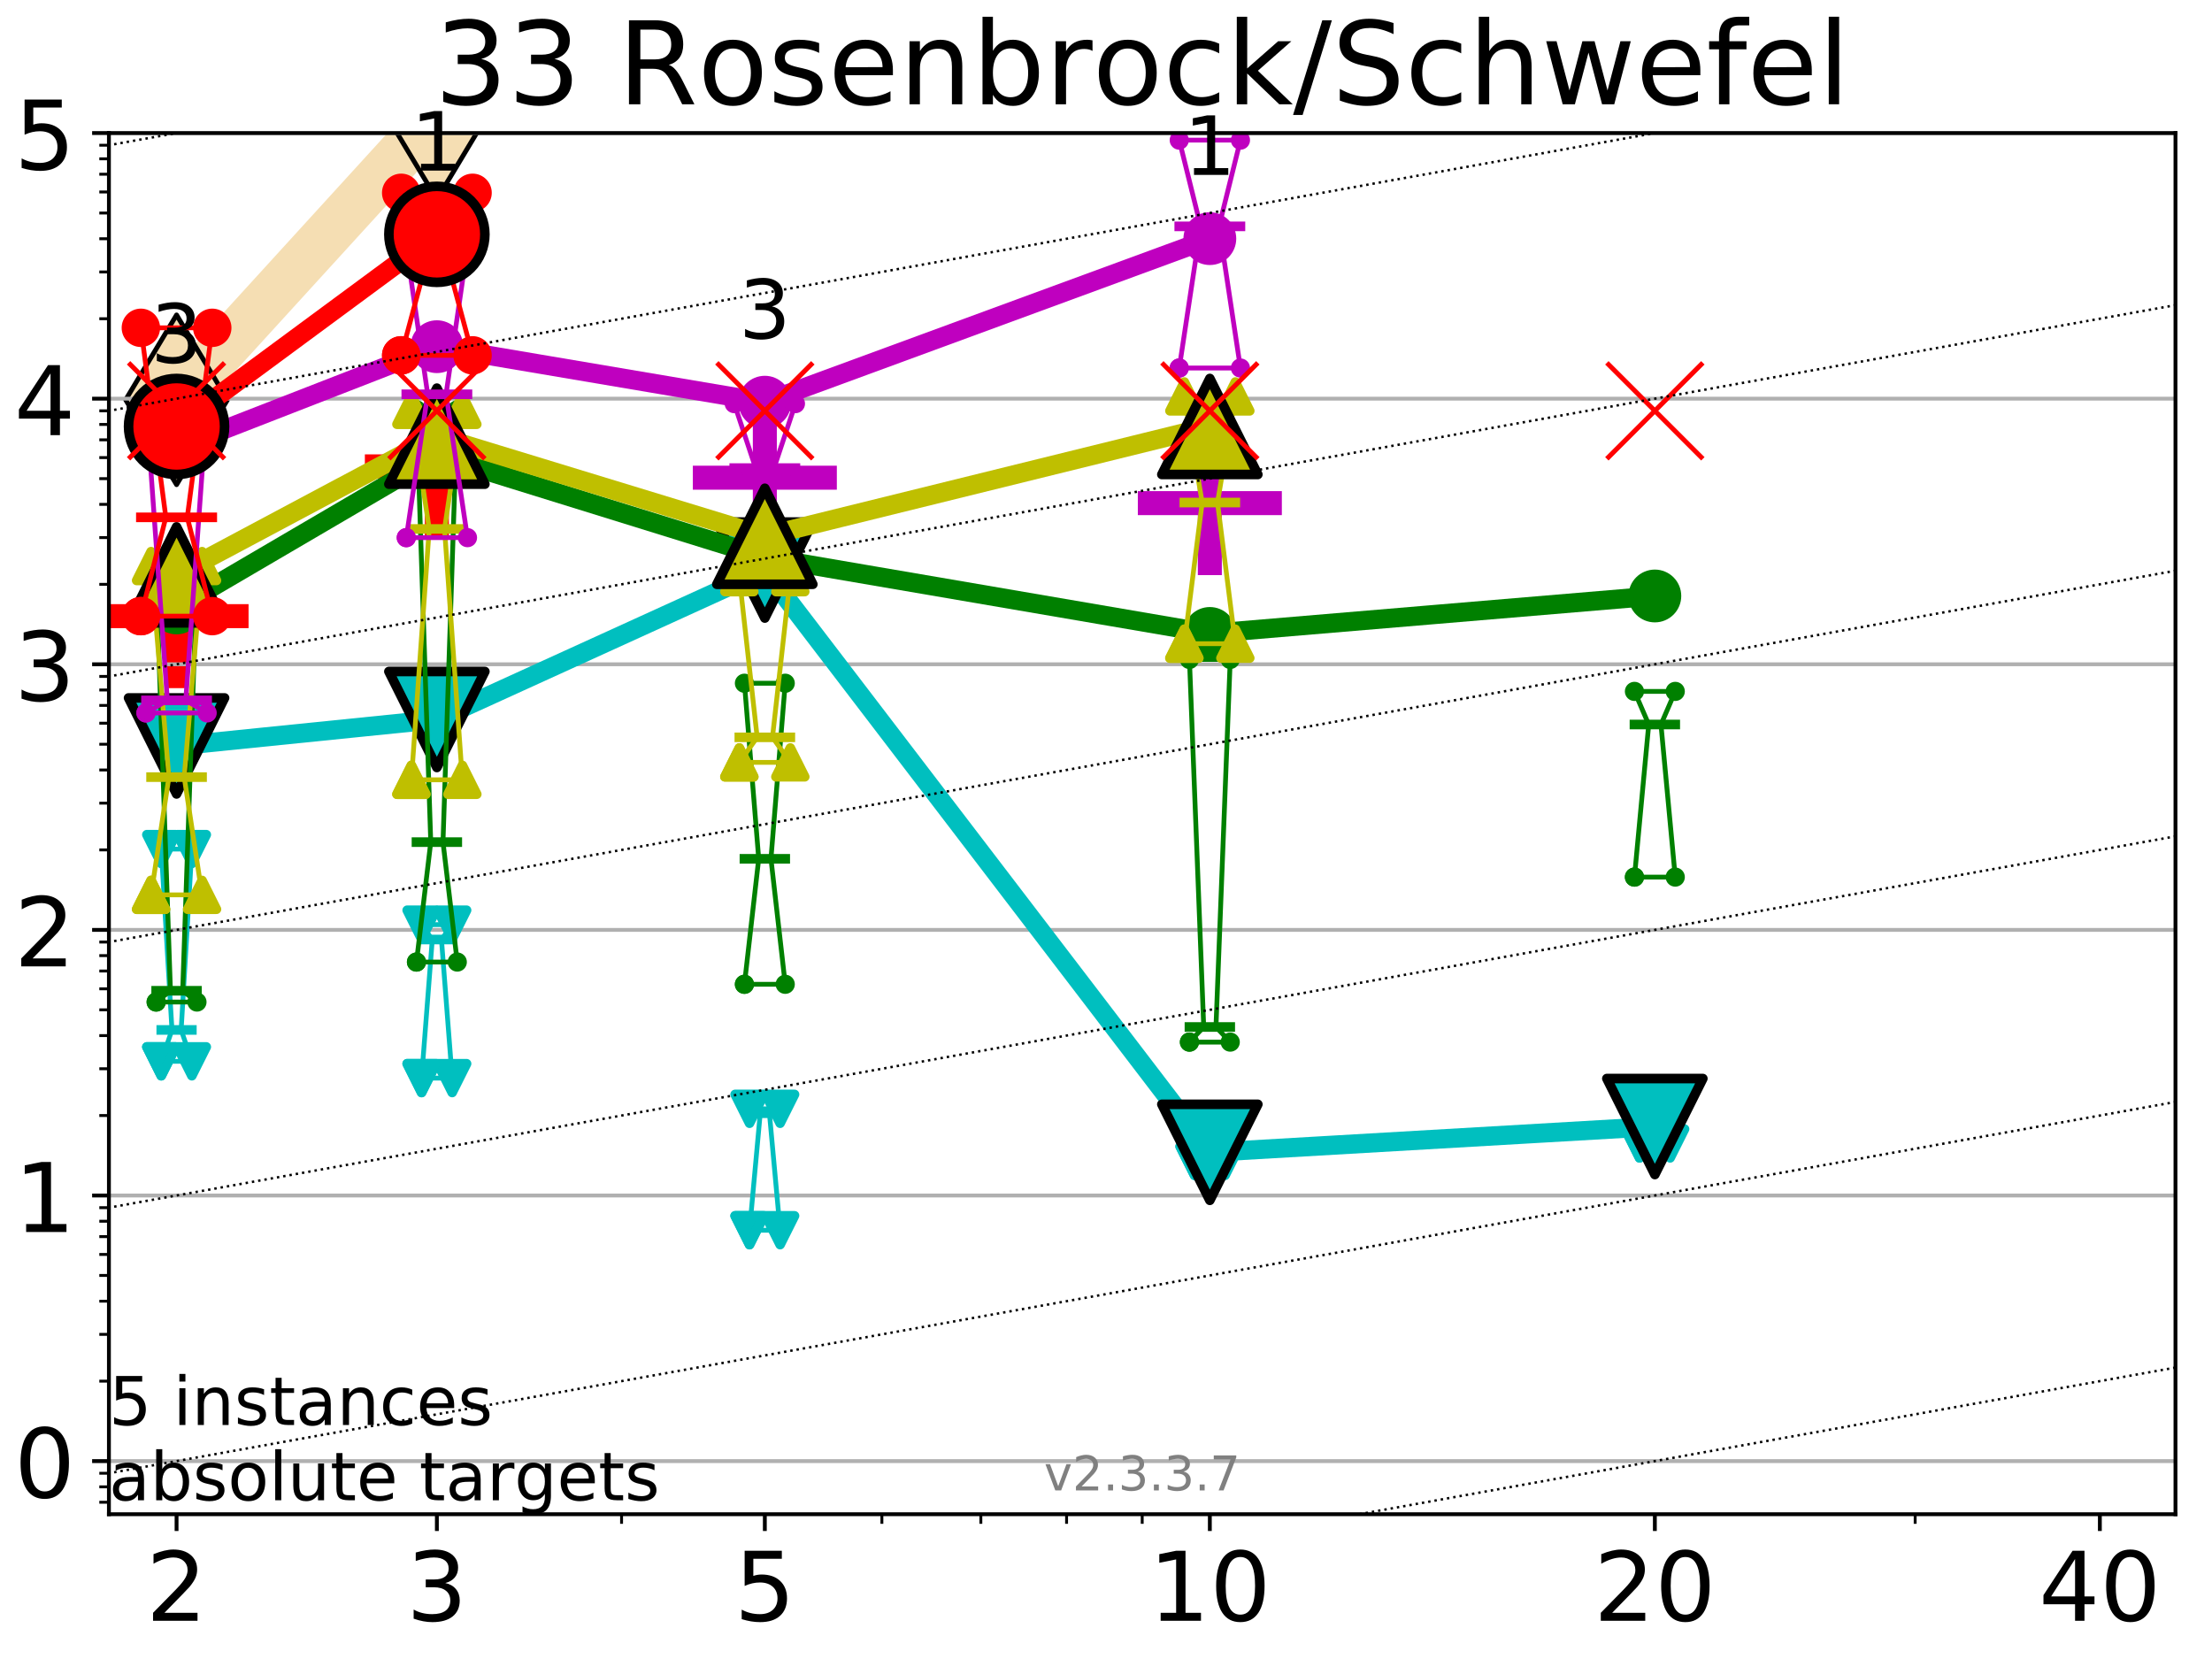 <?xml version="1.0" encoding="utf-8" standalone="no"?>
<!DOCTYPE svg PUBLIC "-//W3C//DTD SVG 1.1//EN"
  "http://www.w3.org/Graphics/SVG/1.1/DTD/svg11.dtd">
<!-- Created with matplotlib (https://matplotlib.org/) -->
<svg height="345.6pt" version="1.1" viewBox="0 0 460.8 345.6" width="460.8pt" xmlns="http://www.w3.org/2000/svg" xmlns:xlink="http://www.w3.org/1999/xlink">
 <defs>
  <style type="text/css">
*{stroke-linecap:butt;stroke-linejoin:round;}
  </style>
 </defs>
 <g id="figure_1">
  <g id="patch_1">
   <path d="M 0 345.6 
L 460.8 345.6 
L 460.8 0 
L 0 0 
z
" style="fill:#ffffff;"/>
  </g>
  <g id="axes_1">
   <g id="patch_2">
    <path d="M 22.69 315.44 
L 453.192 315.44 
L 453.192 27.72 
L 22.69 27.72 
z
" style="fill:#ffffff;"/>
   </g>
   <g id="line2d_1">
    <path clip-path="url(#pcda84be4ae)" d="M 36.781 83.286 
L 91.009 23.846 
L 131.424 -1 
" style="fill:none;stroke:#f5deb3;stroke-linecap:square;stroke-width:10;"/>
    <defs>
     <path d="M 0 17.678 
L 10.607 0 
L 0 -17.678 
L -10.607 0 
z
" id="m3cd94d9f24" style="stroke:#000000;stroke-linejoin:miter;"/>
    </defs>
    <g clip-path="url(#pcda84be4ae)">
     <use style="fill:#f5deb3;stroke:#000000;stroke-linejoin:miter;" x="36.781" xlink:href="#m3cd94d9f24" y="83.286"/>
     <use style="fill:#f5deb3;stroke:#000000;stroke-linejoin:miter;" x="91.009" xlink:href="#m3cd94d9f24" y="23.846"/>
     <use style="fill:#f5deb3;stroke:#000000;stroke-linejoin:miter;" x="131.424" xlink:href="#m3cd94d9f24" y="-1"/>
    </g>
   </g>
   <g id="line2d_2">
    <defs>
     <path d="M -15 0 
L 15 0 
M 0 15 
L 0 -15 
" id="maad5dc968d" style="stroke:#bf00bf;stroke-width:5;"/>
    </defs>
    <g clip-path="url(#pcda84be4ae)">
     <use style="fill:#bf00bf;stroke:#bf00bf;stroke-width:5;" x="159.329" xlink:href="#maad5dc968d" y="99.518"/>
    </g>
   </g>
   <g id="line2d_3">
    <defs>
     <path d="M -15 0 
L 15 0 
M 0 15 
L 0 -15 
" id="maa14a0e97b" style="stroke:#ff0000;stroke-width:5;"/>
    </defs>
    <g clip-path="url(#pcda84be4ae)">
     <use style="fill:#ff0000;stroke:#ff0000;stroke-width:5;" x="91.009" xlink:href="#maa14a0e97b" y="97.16"/>
    </g>
   </g>
   <g id="line2d_4">
    <g clip-path="url(#pcda84be4ae)">
     <use style="fill:#bf00bf;stroke:#bf00bf;stroke-width:5;" x="252.032" xlink:href="#maad5dc968d" y="104.806"/>
    </g>
   </g>
   <g id="line2d_5">
    <g clip-path="url(#pcda84be4ae)">
     <use style="fill:#ff0000;stroke:#ff0000;stroke-width:5;" x="36.781" xlink:href="#maa14a0e97b" y="128.352"/>
    </g>
   </g>
   <g id="matplotlib.axis_1">
    <g id="xtick_1">
     <g id="line2d_6">
      <defs>
       <path d="M 0 0 
L 0 3.5 
" id="mf1f2dfe6d3" style="stroke:#000000;stroke-width:0.8;"/>
      </defs>
      <g>
       <use style="stroke:#000000;stroke-width:0.8;" x="36.781" xlink:href="#mf1f2dfe6d3" y="315.44"/>
      </g>
     </g>
     <g id="text_1">
      <!-- 2 -->
      <defs>
       <path d="M 19.188 8.297 
L 53.609 8.297 
L 53.609 0 
L 7.328 0 
L 7.328 8.297 
Q 12.938 14.109 22.625 23.891 
Q 32.328 33.688 34.812 36.531 
Q 39.547 41.844 41.422 45.531 
Q 43.312 49.219 43.312 52.781 
Q 43.312 58.594 39.234 62.25 
Q 35.156 65.922 28.609 65.922 
Q 23.969 65.922 18.812 64.312 
Q 13.672 62.703 7.812 59.422 
L 7.812 69.391 
Q 13.766 71.781 18.938 73 
Q 24.125 74.219 28.422 74.219 
Q 39.75 74.219 46.484 68.547 
Q 53.219 62.891 53.219 53.422 
Q 53.219 48.922 51.531 44.891 
Q 49.859 40.875 45.406 35.406 
Q 44.188 33.984 37.641 27.219 
Q 31.109 20.453 19.188 8.297 
z
" id="DejaVuSans-50"/>
      </defs>
      <g transform="translate(30.419 337.637)scale(0.2 -0.2)">
       <use xlink:href="#DejaVuSans-50"/>
      </g>
     </g>
    </g>
    <g id="xtick_2">
     <g id="line2d_7">
      <g>
       <use style="stroke:#000000;stroke-width:0.8;" x="91.009" xlink:href="#mf1f2dfe6d3" y="315.44"/>
      </g>
     </g>
     <g id="text_2">
      <!-- 3 -->
      <defs>
       <path d="M 40.578 39.312 
Q 47.656 37.797 51.625 33 
Q 55.609 28.219 55.609 21.188 
Q 55.609 10.406 48.188 4.484 
Q 40.766 -1.422 27.094 -1.422 
Q 22.516 -1.422 17.656 -0.516 
Q 12.797 0.391 7.625 2.203 
L 7.625 11.719 
Q 11.719 9.328 16.594 8.109 
Q 21.484 6.891 26.812 6.891 
Q 36.078 6.891 40.938 10.547 
Q 45.797 14.203 45.797 21.188 
Q 45.797 27.641 41.281 31.266 
Q 36.766 34.906 28.719 34.906 
L 20.219 34.906 
L 20.219 43.016 
L 29.109 43.016 
Q 36.375 43.016 40.234 45.922 
Q 44.094 48.828 44.094 54.297 
Q 44.094 59.906 40.109 62.906 
Q 36.141 65.922 28.719 65.922 
Q 24.656 65.922 20.016 65.031 
Q 15.375 64.156 9.812 62.312 
L 9.812 71.094 
Q 15.438 72.656 20.344 73.438 
Q 25.25 74.219 29.594 74.219 
Q 40.828 74.219 47.359 69.109 
Q 53.906 64.016 53.906 55.328 
Q 53.906 49.266 50.438 45.094 
Q 46.969 40.922 40.578 39.312 
z
" id="DejaVuSans-51"/>
      </defs>
      <g transform="translate(84.647 337.637)scale(0.2 -0.2)">
       <use xlink:href="#DejaVuSans-51"/>
      </g>
     </g>
    </g>
    <g id="xtick_3">
     <g id="line2d_8">
      <g>
       <use style="stroke:#000000;stroke-width:0.8;" x="159.329" xlink:href="#mf1f2dfe6d3" y="315.44"/>
      </g>
     </g>
     <g id="text_3">
      <!-- 5 -->
      <defs>
       <path d="M 10.797 72.906 
L 49.516 72.906 
L 49.516 64.594 
L 19.828 64.594 
L 19.828 46.734 
Q 21.969 47.469 24.109 47.828 
Q 26.266 48.188 28.422 48.188 
Q 40.625 48.188 47.75 41.5 
Q 54.891 34.812 54.891 23.391 
Q 54.891 11.625 47.562 5.094 
Q 40.234 -1.422 26.906 -1.422 
Q 22.312 -1.422 17.547 -0.641 
Q 12.797 0.141 7.719 1.703 
L 7.719 11.625 
Q 12.109 9.234 16.797 8.062 
Q 21.484 6.891 26.703 6.891 
Q 35.156 6.891 40.078 11.328 
Q 45.016 15.766 45.016 23.391 
Q 45.016 31 40.078 35.438 
Q 35.156 39.891 26.703 39.891 
Q 22.75 39.891 18.812 39.016 
Q 14.891 38.141 10.797 36.281 
z
" id="DejaVuSans-53"/>
      </defs>
      <g transform="translate(152.966 337.637)scale(0.2 -0.2)">
       <use xlink:href="#DejaVuSans-53"/>
      </g>
     </g>
    </g>
    <g id="xtick_4">
     <g id="line2d_9">
      <g>
       <use style="stroke:#000000;stroke-width:0.8;" x="252.032" xlink:href="#mf1f2dfe6d3" y="315.44"/>
      </g>
     </g>
     <g id="text_4">
      <!-- 10 -->
      <defs>
       <path d="M 12.406 8.297 
L 28.516 8.297 
L 28.516 63.922 
L 10.984 60.406 
L 10.984 69.391 
L 28.422 72.906 
L 38.281 72.906 
L 38.281 8.297 
L 54.391 8.297 
L 54.391 0 
L 12.406 0 
z
" id="DejaVuSans-49"/>
       <path d="M 31.781 66.406 
Q 24.172 66.406 20.328 58.906 
Q 16.5 51.422 16.5 36.375 
Q 16.5 21.391 20.328 13.891 
Q 24.172 6.391 31.781 6.391 
Q 39.453 6.391 43.281 13.891 
Q 47.125 21.391 47.125 36.375 
Q 47.125 51.422 43.281 58.906 
Q 39.453 66.406 31.781 66.406 
z
M 31.781 74.219 
Q 44.047 74.219 50.516 64.516 
Q 56.984 54.828 56.984 36.375 
Q 56.984 17.969 50.516 8.266 
Q 44.047 -1.422 31.781 -1.422 
Q 19.531 -1.422 13.062 8.266 
Q 6.594 17.969 6.594 36.375 
Q 6.594 54.828 13.062 64.516 
Q 19.531 74.219 31.781 74.219 
z
" id="DejaVuSans-48"/>
      </defs>
      <g transform="translate(239.307 337.637)scale(0.2 -0.2)">
       <use xlink:href="#DejaVuSans-49"/>
       <use x="63.623" xlink:href="#DejaVuSans-48"/>
      </g>
     </g>
    </g>
    <g id="xtick_5">
     <g id="line2d_10">
      <g>
       <use style="stroke:#000000;stroke-width:0.8;" x="344.736" xlink:href="#mf1f2dfe6d3" y="315.44"/>
      </g>
     </g>
     <g id="text_5">
      <!-- 20 -->
      <g transform="translate(332.011 337.637)scale(0.2 -0.2)">
       <use xlink:href="#DejaVuSans-50"/>
       <use x="63.623" xlink:href="#DejaVuSans-48"/>
      </g>
     </g>
    </g>
    <g id="xtick_6">
     <g id="line2d_11">
      <g>
       <use style="stroke:#000000;stroke-width:0.8;" x="437.439" xlink:href="#mf1f2dfe6d3" y="315.44"/>
      </g>
     </g>
     <g id="text_6">
      <!-- 40 -->
      <defs>
       <path d="M 37.797 64.312 
L 12.891 25.391 
L 37.797 25.391 
z
M 35.203 72.906 
L 47.609 72.906 
L 47.609 25.391 
L 58.016 25.391 
L 58.016 17.188 
L 47.609 17.188 
L 47.609 0 
L 37.797 0 
L 37.797 17.188 
L 4.891 17.188 
L 4.891 26.703 
z
" id="DejaVuSans-52"/>
      </defs>
      <g transform="translate(424.714 337.637)scale(0.2 -0.2)">
       <use xlink:href="#DejaVuSans-52"/>
       <use x="63.623" xlink:href="#DejaVuSans-48"/>
      </g>
     </g>
    </g>
    <g id="xtick_7">
     <g id="line2d_12">
      <defs>
       <path d="M 0 0 
L 0 2 
" id="m24b87d56dd" style="stroke:#000000;stroke-width:0.6;"/>
      </defs>
      <g>
       <use style="stroke:#000000;stroke-width:0.6;" x="129.485" xlink:href="#m24b87d56dd" y="315.44"/>
      </g>
     </g>
    </g>
    <g id="xtick_8">
     <g id="line2d_13">
      <g>
       <use style="stroke:#000000;stroke-width:0.6;" x="183.713" xlink:href="#m24b87d56dd" y="315.44"/>
      </g>
     </g>
    </g>
    <g id="xtick_9">
     <g id="line2d_14">
      <g>
       <use style="stroke:#000000;stroke-width:0.6;" x="204.329" xlink:href="#m24b87d56dd" y="315.44"/>
      </g>
     </g>
    </g>
    <g id="xtick_10">
     <g id="line2d_15">
      <g>
       <use style="stroke:#000000;stroke-width:0.6;" x="222.188" xlink:href="#m24b87d56dd" y="315.44"/>
      </g>
     </g>
    </g>
    <g id="xtick_11">
     <g id="line2d_16">
      <g>
       <use style="stroke:#000000;stroke-width:0.6;" x="237.941" xlink:href="#m24b87d56dd" y="315.44"/>
      </g>
     </g>
    </g>
    <g id="xtick_12">
     <g id="line2d_17">
      <g>
       <use style="stroke:#000000;stroke-width:0.6;" x="398.964" xlink:href="#m24b87d56dd" y="315.44"/>
      </g>
     </g>
    </g>
   </g>
   <g id="matplotlib.axis_2">
    <g id="ytick_1">
     <g id="line2d_18">
      <path clip-path="url(#pcda84be4ae)" d="M 22.69 304.374 
L 453.192 304.374 
" style="fill:none;stroke:#b0b0b0;stroke-linecap:square;stroke-width:0.8;"/>
     </g>
     <g id="line2d_19">
      <defs>
       <path d="M 0 0 
L -3.5 0 
" id="mf9c931f891" style="stroke:#000000;stroke-width:0.8;"/>
      </defs>
      <g>
       <use style="stroke:#000000;stroke-width:0.8;" x="22.69" xlink:href="#mf9c931f891" y="304.374"/>
      </g>
     </g>
     <g id="text_7">
      <!-- 0 -->
      <g transform="translate(2.965 311.972)scale(0.2 -0.2)">
       <use xlink:href="#DejaVuSans-48"/>
      </g>
     </g>
    </g>
    <g id="ytick_2">
     <g id="line2d_20">
      <path clip-path="url(#pcda84be4ae)" d="M 22.69 249.043 
L 453.192 249.043 
" style="fill:none;stroke:#b0b0b0;stroke-linecap:square;stroke-width:0.8;"/>
     </g>
     <g id="line2d_21">
      <g>
       <use style="stroke:#000000;stroke-width:0.8;" x="22.69" xlink:href="#mf9c931f891" y="249.043"/>
      </g>
     </g>
     <g id="text_8">
      <!-- 1 -->
      <g transform="translate(2.965 256.642)scale(0.2 -0.2)">
       <use xlink:href="#DejaVuSans-49"/>
      </g>
     </g>
    </g>
    <g id="ytick_3">
     <g id="line2d_22">
      <path clip-path="url(#pcda84be4ae)" d="M 22.69 193.712 
L 453.192 193.712 
" style="fill:none;stroke:#b0b0b0;stroke-linecap:square;stroke-width:0.8;"/>
     </g>
     <g id="line2d_23">
      <g>
       <use style="stroke:#000000;stroke-width:0.8;" x="22.69" xlink:href="#mf9c931f891" y="193.712"/>
      </g>
     </g>
     <g id="text_9">
      <!-- 2 -->
      <g transform="translate(2.965 201.311)scale(0.2 -0.2)">
       <use xlink:href="#DejaVuSans-50"/>
      </g>
     </g>
    </g>
    <g id="ytick_4">
     <g id="line2d_24">
      <path clip-path="url(#pcda84be4ae)" d="M 22.69 138.382 
L 453.192 138.382 
" style="fill:none;stroke:#b0b0b0;stroke-linecap:square;stroke-width:0.8;"/>
     </g>
     <g id="line2d_25">
      <g>
       <use style="stroke:#000000;stroke-width:0.8;" x="22.69" xlink:href="#mf9c931f891" y="138.382"/>
      </g>
     </g>
     <g id="text_10">
      <!-- 3 -->
      <g transform="translate(2.965 145.98)scale(0.2 -0.2)">
       <use xlink:href="#DejaVuSans-51"/>
      </g>
     </g>
    </g>
    <g id="ytick_5">
     <g id="line2d_26">
      <path clip-path="url(#pcda84be4ae)" d="M 22.69 83.051 
L 453.192 83.051 
" style="fill:none;stroke:#b0b0b0;stroke-linecap:square;stroke-width:0.8;"/>
     </g>
     <g id="line2d_27">
      <g>
       <use style="stroke:#000000;stroke-width:0.8;" x="22.69" xlink:href="#mf9c931f891" y="83.051"/>
      </g>
     </g>
     <g id="text_11">
      <!-- 4 -->
      <g transform="translate(2.965 90.649)scale(0.2 -0.2)">
       <use xlink:href="#DejaVuSans-52"/>
      </g>
     </g>
    </g>
    <g id="ytick_6">
     <g id="line2d_28">
      <path clip-path="url(#pcda84be4ae)" d="M 22.69 27.72 
L 453.192 27.72 
" style="fill:none;stroke:#b0b0b0;stroke-linecap:square;stroke-width:0.8;"/>
     </g>
     <g id="line2d_29">
      <g>
       <use style="stroke:#000000;stroke-width:0.8;" x="22.69" xlink:href="#mf9c931f891" y="27.72"/>
      </g>
     </g>
     <g id="text_12">
      <!-- 5 -->
      <g transform="translate(2.965 35.318)scale(0.2 -0.2)">
       <use xlink:href="#DejaVuSans-53"/>
      </g>
     </g>
    </g>
    <g id="ytick_7">
     <g id="line2d_30">
      <defs>
       <path d="M 0 0 
L -2 0 
" id="m4d8862263d" style="stroke:#000000;stroke-width:0.6;"/>
      </defs>
      <g>
       <use style="stroke:#000000;stroke-width:0.6;" x="22.69" xlink:href="#m4d8862263d" y="312.945"/>
      </g>
     </g>
    </g>
    <g id="ytick_8">
     <g id="line2d_31">
      <g>
       <use style="stroke:#000000;stroke-width:0.6;" x="22.69" xlink:href="#m4d8862263d" y="309.736"/>
      </g>
     </g>
    </g>
    <g id="ytick_9">
     <g id="line2d_32">
      <g>
       <use style="stroke:#000000;stroke-width:0.6;" x="22.69" xlink:href="#m4d8862263d" y="306.906"/>
      </g>
     </g>
    </g>
    <g id="ytick_10">
     <g id="line2d_33">
      <g>
       <use style="stroke:#000000;stroke-width:0.6;" x="22.69" xlink:href="#m4d8862263d" y="287.718"/>
      </g>
     </g>
    </g>
    <g id="ytick_11">
     <g id="line2d_34">
      <g>
       <use style="stroke:#000000;stroke-width:0.6;" x="22.69" xlink:href="#m4d8862263d" y="277.974"/>
      </g>
     </g>
    </g>
    <g id="ytick_12">
     <g id="line2d_35">
      <g>
       <use style="stroke:#000000;stroke-width:0.6;" x="22.69" xlink:href="#m4d8862263d" y="271.061"/>
      </g>
     </g>
    </g>
    <g id="ytick_13">
     <g id="line2d_36">
      <g>
       <use style="stroke:#000000;stroke-width:0.6;" x="22.69" xlink:href="#m4d8862263d" y="265.699"/>
      </g>
     </g>
    </g>
    <g id="ytick_14">
     <g id="line2d_37">
      <g>
       <use style="stroke:#000000;stroke-width:0.6;" x="22.69" xlink:href="#m4d8862263d" y="261.318"/>
      </g>
     </g>
    </g>
    <g id="ytick_15">
     <g id="line2d_38">
      <g>
       <use style="stroke:#000000;stroke-width:0.6;" x="22.69" xlink:href="#m4d8862263d" y="257.614"/>
      </g>
     </g>
    </g>
    <g id="ytick_16">
     <g id="line2d_39">
      <g>
       <use style="stroke:#000000;stroke-width:0.6;" x="22.69" xlink:href="#m4d8862263d" y="254.405"/>
      </g>
     </g>
    </g>
    <g id="ytick_17">
     <g id="line2d_40">
      <g>
       <use style="stroke:#000000;stroke-width:0.6;" x="22.69" xlink:href="#m4d8862263d" y="251.575"/>
      </g>
     </g>
    </g>
    <g id="ytick_18">
     <g id="line2d_41">
      <g>
       <use style="stroke:#000000;stroke-width:0.6;" x="22.69" xlink:href="#m4d8862263d" y="232.387"/>
      </g>
     </g>
    </g>
    <g id="ytick_19">
     <g id="line2d_42">
      <g>
       <use style="stroke:#000000;stroke-width:0.6;" x="22.69" xlink:href="#m4d8862263d" y="222.644"/>
      </g>
     </g>
    </g>
    <g id="ytick_20">
     <g id="line2d_43">
      <g>
       <use style="stroke:#000000;stroke-width:0.6;" x="22.69" xlink:href="#m4d8862263d" y="215.731"/>
      </g>
     </g>
    </g>
    <g id="ytick_21">
     <g id="line2d_44">
      <g>
       <use style="stroke:#000000;stroke-width:0.6;" x="22.69" xlink:href="#m4d8862263d" y="210.369"/>
      </g>
     </g>
    </g>
    <g id="ytick_22">
     <g id="line2d_45">
      <g>
       <use style="stroke:#000000;stroke-width:0.6;" x="22.69" xlink:href="#m4d8862263d" y="205.987"/>
      </g>
     </g>
    </g>
    <g id="ytick_23">
     <g id="line2d_46">
      <g>
       <use style="stroke:#000000;stroke-width:0.6;" x="22.69" xlink:href="#m4d8862263d" y="202.283"/>
      </g>
     </g>
    </g>
    <g id="ytick_24">
     <g id="line2d_47">
      <g>
       <use style="stroke:#000000;stroke-width:0.6;" x="22.69" xlink:href="#m4d8862263d" y="199.074"/>
      </g>
     </g>
    </g>
    <g id="ytick_25">
     <g id="line2d_48">
      <g>
       <use style="stroke:#000000;stroke-width:0.6;" x="22.69" xlink:href="#m4d8862263d" y="196.244"/>
      </g>
     </g>
    </g>
    <g id="ytick_26">
     <g id="line2d_49">
      <g>
       <use style="stroke:#000000;stroke-width:0.6;" x="22.69" xlink:href="#m4d8862263d" y="177.056"/>
      </g>
     </g>
    </g>
    <g id="ytick_27">
     <g id="line2d_50">
      <g>
       <use style="stroke:#000000;stroke-width:0.6;" x="22.69" xlink:href="#m4d8862263d" y="167.313"/>
      </g>
     </g>
    </g>
    <g id="ytick_28">
     <g id="line2d_51">
      <g>
       <use style="stroke:#000000;stroke-width:0.6;" x="22.69" xlink:href="#m4d8862263d" y="160.4"/>
      </g>
     </g>
    </g>
    <g id="ytick_29">
     <g id="line2d_52">
      <g>
       <use style="stroke:#000000;stroke-width:0.6;" x="22.69" xlink:href="#m4d8862263d" y="155.038"/>
      </g>
     </g>
    </g>
    <g id="ytick_30">
     <g id="line2d_53">
      <g>
       <use style="stroke:#000000;stroke-width:0.6;" x="22.69" xlink:href="#m4d8862263d" y="150.657"/>
      </g>
     </g>
    </g>
    <g id="ytick_31">
     <g id="line2d_54">
      <g>
       <use style="stroke:#000000;stroke-width:0.6;" x="22.69" xlink:href="#m4d8862263d" y="146.952"/>
      </g>
     </g>
    </g>
    <g id="ytick_32">
     <g id="line2d_55">
      <g>
       <use style="stroke:#000000;stroke-width:0.6;" x="22.69" xlink:href="#m4d8862263d" y="143.744"/>
      </g>
     </g>
    </g>
    <g id="ytick_33">
     <g id="line2d_56">
      <g>
       <use style="stroke:#000000;stroke-width:0.6;" x="22.69" xlink:href="#m4d8862263d" y="140.913"/>
      </g>
     </g>
    </g>
    <g id="ytick_34">
     <g id="line2d_57">
      <g>
       <use style="stroke:#000000;stroke-width:0.6;" x="22.69" xlink:href="#m4d8862263d" y="121.725"/>
      </g>
     </g>
    </g>
    <g id="ytick_35">
     <g id="line2d_58">
      <g>
       <use style="stroke:#000000;stroke-width:0.6;" x="22.69" xlink:href="#m4d8862263d" y="111.982"/>
      </g>
     </g>
    </g>
    <g id="ytick_36">
     <g id="line2d_59">
      <g>
       <use style="stroke:#000000;stroke-width:0.6;" x="22.69" xlink:href="#m4d8862263d" y="105.069"/>
      </g>
     </g>
    </g>
    <g id="ytick_37">
     <g id="line2d_60">
      <g>
       <use style="stroke:#000000;stroke-width:0.6;" x="22.69" xlink:href="#m4d8862263d" y="99.707"/>
      </g>
     </g>
    </g>
    <g id="ytick_38">
     <g id="line2d_61">
      <g>
       <use style="stroke:#000000;stroke-width:0.6;" x="22.69" xlink:href="#m4d8862263d" y="95.326"/>
      </g>
     </g>
    </g>
    <g id="ytick_39">
     <g id="line2d_62">
      <g>
       <use style="stroke:#000000;stroke-width:0.6;" x="22.69" xlink:href="#m4d8862263d" y="91.622"/>
      </g>
     </g>
    </g>
    <g id="ytick_40">
     <g id="line2d_63">
      <g>
       <use style="stroke:#000000;stroke-width:0.6;" x="22.69" xlink:href="#m4d8862263d" y="88.413"/>
      </g>
     </g>
    </g>
    <g id="ytick_41">
     <g id="line2d_64">
      <g>
       <use style="stroke:#000000;stroke-width:0.6;" x="22.69" xlink:href="#m4d8862263d" y="85.583"/>
      </g>
     </g>
    </g>
    <g id="ytick_42">
     <g id="line2d_65">
      <g>
       <use style="stroke:#000000;stroke-width:0.6;" x="22.69" xlink:href="#m4d8862263d" y="66.395"/>
      </g>
     </g>
    </g>
    <g id="ytick_43">
     <g id="line2d_66">
      <g>
       <use style="stroke:#000000;stroke-width:0.6;" x="22.69" xlink:href="#m4d8862263d" y="56.651"/>
      </g>
     </g>
    </g>
    <g id="ytick_44">
     <g id="line2d_67">
      <g>
       <use style="stroke:#000000;stroke-width:0.6;" x="22.69" xlink:href="#m4d8862263d" y="49.738"/>
      </g>
     </g>
    </g>
    <g id="ytick_45">
     <g id="line2d_68">
      <g>
       <use style="stroke:#000000;stroke-width:0.6;" x="22.69" xlink:href="#m4d8862263d" y="44.376"/>
      </g>
     </g>
    </g>
    <g id="ytick_46">
     <g id="line2d_69">
      <g>
       <use style="stroke:#000000;stroke-width:0.6;" x="22.69" xlink:href="#m4d8862263d" y="39.995"/>
      </g>
     </g>
    </g>
    <g id="ytick_47">
     <g id="line2d_70">
      <g>
       <use style="stroke:#000000;stroke-width:0.6;" x="22.69" xlink:href="#m4d8862263d" y="36.291"/>
      </g>
     </g>
    </g>
    <g id="ytick_48">
     <g id="line2d_71">
      <g>
       <use style="stroke:#000000;stroke-width:0.6;" x="22.69" xlink:href="#m4d8862263d" y="33.082"/>
      </g>
     </g>
    </g>
    <g id="ytick_49">
     <g id="line2d_72">
      <g>
       <use style="stroke:#000000;stroke-width:0.6;" x="22.69" xlink:href="#m4d8862263d" y="30.252"/>
      </g>
     </g>
    </g>
   </g>
   <g id="line2d_73">
    <path clip-path="url(#pcda84be4ae)" d="M 33.594 221.093 
L 35.825 214.558 
L 33.594 176.877 
L 39.968 176.877 
L 37.737 214.558 
L 39.968 221.093 
L 33.594 221.093 
" style="fill:none;stroke:#00bfbf;stroke-linecap:square;"/>
   </g>
   <g id="line2d_74">
    <path clip-path="url(#pcda84be4ae)" d="M 33.594 221.093 
L 39.968 221.093 
L 39.968 176.877 
L 33.594 176.877 
L 33.594 221.093 
" style="fill:none;"/>
    <defs>
     <path d="M -0 3 
L 3 -3 
L -3 -3 
z
" id="m317359c8f5" style="stroke:#00bfbf;stroke-linejoin:miter;stroke-width:2;"/>
    </defs>
    <g clip-path="url(#pcda84be4ae)">
     <use style="fill:#00bfbf;stroke:#00bfbf;stroke-linejoin:miter;stroke-width:2;" x="33.594" xlink:href="#m317359c8f5" y="221.093"/>
     <use style="fill:#00bfbf;stroke:#00bfbf;stroke-linejoin:miter;stroke-width:2;" x="39.968" xlink:href="#m317359c8f5" y="221.093"/>
     <use style="fill:#00bfbf;stroke:#00bfbf;stroke-linejoin:miter;stroke-width:2;" x="39.968" xlink:href="#m317359c8f5" y="176.877"/>
     <use style="fill:#00bfbf;stroke:#00bfbf;stroke-linejoin:miter;stroke-width:2;" x="33.594" xlink:href="#m317359c8f5" y="176.877"/>
     <use style="fill:#00bfbf;stroke:#00bfbf;stroke-linejoin:miter;stroke-width:2;" x="33.594" xlink:href="#m317359c8f5" y="221.093"/>
    </g>
   </g>
   <g id="line2d_75">
    <path clip-path="url(#pcda84be4ae)" d="M 33.594 214.558 
L 39.968 214.558 
" style="fill:none;stroke:#00bfbf;stroke-linecap:square;stroke-width:2;"/>
   </g>
   <g id="line2d_76">
    <path clip-path="url(#pcda84be4ae)" d="M 87.823 224.589 
L 90.053 195.716 
L 87.823 192.616 
L 94.196 192.616 
L 91.965 195.716 
L 94.196 224.589 
L 87.823 224.589 
" style="fill:none;stroke:#00bfbf;stroke-linecap:square;"/>
   </g>
   <g id="line2d_77">
    <path clip-path="url(#pcda84be4ae)" d="M 87.823 224.589 
L 94.196 224.589 
L 94.196 192.616 
L 87.823 192.616 
L 87.823 224.589 
" style="fill:none;"/>
    <g clip-path="url(#pcda84be4ae)">
     <use style="fill:#00bfbf;stroke:#00bfbf;stroke-linejoin:miter;stroke-width:2;" x="87.823" xlink:href="#m317359c8f5" y="224.589"/>
     <use style="fill:#00bfbf;stroke:#00bfbf;stroke-linejoin:miter;stroke-width:2;" x="94.196" xlink:href="#m317359c8f5" y="224.589"/>
     <use style="fill:#00bfbf;stroke:#00bfbf;stroke-linejoin:miter;stroke-width:2;" x="94.196" xlink:href="#m317359c8f5" y="192.616"/>
     <use style="fill:#00bfbf;stroke:#00bfbf;stroke-linejoin:miter;stroke-width:2;" x="87.823" xlink:href="#m317359c8f5" y="192.616"/>
     <use style="fill:#00bfbf;stroke:#00bfbf;stroke-linejoin:miter;stroke-width:2;" x="87.823" xlink:href="#m317359c8f5" y="224.589"/>
    </g>
   </g>
   <g id="line2d_78">
    <path clip-path="url(#pcda84be4ae)" d="M 87.823 195.716 
L 94.196 195.716 
" style="fill:none;stroke:#00bfbf;stroke-linecap:square;stroke-width:2;"/>
   </g>
   <g id="line2d_79">
    <path clip-path="url(#pcda84be4ae)" d="M 156.142 256.279 
L 158.373 231.911 
L 156.142 230.987 
L 162.515 230.987 
L 160.285 231.911 
L 162.515 256.279 
L 156.142 256.279 
" style="fill:none;stroke:#00bfbf;stroke-linecap:square;"/>
   </g>
   <g id="line2d_80">
    <path clip-path="url(#pcda84be4ae)" d="M 156.142 256.279 
L 162.515 256.279 
L 162.515 230.987 
L 156.142 230.987 
L 156.142 256.279 
" style="fill:none;"/>
    <g clip-path="url(#pcda84be4ae)">
     <use style="fill:#00bfbf;stroke:#00bfbf;stroke-linejoin:miter;stroke-width:2;" x="156.142" xlink:href="#m317359c8f5" y="256.279"/>
     <use style="fill:#00bfbf;stroke:#00bfbf;stroke-linejoin:miter;stroke-width:2;" x="162.515" xlink:href="#m317359c8f5" y="256.279"/>
     <use style="fill:#00bfbf;stroke:#00bfbf;stroke-linejoin:miter;stroke-width:2;" x="162.515" xlink:href="#m317359c8f5" y="230.987"/>
     <use style="fill:#00bfbf;stroke:#00bfbf;stroke-linejoin:miter;stroke-width:2;" x="156.142" xlink:href="#m317359c8f5" y="230.987"/>
     <use style="fill:#00bfbf;stroke:#00bfbf;stroke-linejoin:miter;stroke-width:2;" x="156.142" xlink:href="#m317359c8f5" y="256.279"/>
    </g>
   </g>
   <g id="line2d_81">
    <path clip-path="url(#pcda84be4ae)" d="M 156.142 231.911 
L 162.515 231.911 
" style="fill:none;stroke:#00bfbf;stroke-linecap:square;stroke-width:2;"/>
   </g>
   <g id="line2d_82">
    <path clip-path="url(#pcda84be4ae)" d="M 248.845 241.832 
L 251.076 235.053 
L 248.845 234.786 
L 255.219 234.786 
L 252.988 235.053 
L 255.219 241.832 
L 248.845 241.832 
" style="fill:none;stroke:#00bfbf;stroke-linecap:square;"/>
   </g>
   <g id="line2d_83">
    <path clip-path="url(#pcda84be4ae)" d="M 248.845 241.832 
L 255.219 241.832 
L 255.219 234.786 
L 248.845 234.786 
L 248.845 241.832 
" style="fill:none;"/>
    <g clip-path="url(#pcda84be4ae)">
     <use style="fill:#00bfbf;stroke:#00bfbf;stroke-linejoin:miter;stroke-width:2;" x="248.845" xlink:href="#m317359c8f5" y="241.832"/>
     <use style="fill:#00bfbf;stroke:#00bfbf;stroke-linejoin:miter;stroke-width:2;" x="255.219" xlink:href="#m317359c8f5" y="241.832"/>
     <use style="fill:#00bfbf;stroke:#00bfbf;stroke-linejoin:miter;stroke-width:2;" x="255.219" xlink:href="#m317359c8f5" y="234.786"/>
     <use style="fill:#00bfbf;stroke:#00bfbf;stroke-linejoin:miter;stroke-width:2;" x="248.845" xlink:href="#m317359c8f5" y="234.786"/>
     <use style="fill:#00bfbf;stroke:#00bfbf;stroke-linejoin:miter;stroke-width:2;" x="248.845" xlink:href="#m317359c8f5" y="241.832"/>
    </g>
   </g>
   <g id="line2d_84">
    <path clip-path="url(#pcda84be4ae)" d="M 248.845 235.053 
L 255.219 235.053 
" style="fill:none;stroke:#00bfbf;stroke-linecap:square;stroke-width:2;"/>
   </g>
   <g id="line2d_85">
    <path clip-path="url(#pcda84be4ae)" d="M 341.549 238.204 
L 343.78 233.119 
L 341.549 230.93 
L 347.923 230.93 
L 345.692 233.119 
L 347.923 238.204 
L 341.549 238.204 
" style="fill:none;stroke:#00bfbf;stroke-linecap:square;"/>
   </g>
   <g id="line2d_86">
    <path clip-path="url(#pcda84be4ae)" d="M 341.549 238.204 
L 347.923 238.204 
L 347.923 230.93 
L 341.549 230.93 
L 341.549 238.204 
" style="fill:none;"/>
    <g clip-path="url(#pcda84be4ae)">
     <use style="fill:#00bfbf;stroke:#00bfbf;stroke-linejoin:miter;stroke-width:2;" x="341.549" xlink:href="#m317359c8f5" y="238.204"/>
     <use style="fill:#00bfbf;stroke:#00bfbf;stroke-linejoin:miter;stroke-width:2;" x="347.923" xlink:href="#m317359c8f5" y="238.204"/>
     <use style="fill:#00bfbf;stroke:#00bfbf;stroke-linejoin:miter;stroke-width:2;" x="347.923" xlink:href="#m317359c8f5" y="230.93"/>
     <use style="fill:#00bfbf;stroke:#00bfbf;stroke-linejoin:miter;stroke-width:2;" x="341.549" xlink:href="#m317359c8f5" y="230.93"/>
     <use style="fill:#00bfbf;stroke:#00bfbf;stroke-linejoin:miter;stroke-width:2;" x="341.549" xlink:href="#m317359c8f5" y="238.204"/>
    </g>
   </g>
   <g id="line2d_87">
    <path clip-path="url(#pcda84be4ae)" d="M 341.549 233.119 
L 347.923 233.119 
" style="fill:none;stroke:#00bfbf;stroke-linecap:square;stroke-width:2;"/>
   </g>
   <g id="line2d_88">
    <path clip-path="url(#pcda84be4ae)" d="M 36.781 155.391 
L 91.009 149.884 
" style="fill:none;stroke:#00bfbf;stroke-linecap:square;stroke-width:4;"/>
   </g>
   <g id="line2d_89">
    <path clip-path="url(#pcda84be4ae)" d="M 91.009 149.884 
L 159.329 118.753 
" style="fill:none;stroke:#00bfbf;stroke-linecap:square;stroke-width:4;"/>
   </g>
   <g id="line2d_90">
    <path clip-path="url(#pcda84be4ae)" d="M 159.329 118.753 
L 252.032 240.048 
" style="fill:none;stroke:#00bfbf;stroke-linecap:square;stroke-width:4;"/>
   </g>
   <g id="line2d_91">
    <path clip-path="url(#pcda84be4ae)" d="M 252.032 240.048 
L 344.736 234.68 
" style="fill:none;stroke:#00bfbf;stroke-linecap:square;stroke-width:4;"/>
   </g>
   <g id="line2d_92">
    <path clip-path="url(#pcda84be4ae)" d="M 36.781 155.391 
L 91.009 149.884 
L 159.329 118.753 
L 252.032 240.048 
L 344.736 234.68 
" style="fill:none;"/>
    <defs>
     <path d="M -0 10 
L 10 -10 
L -10 -10 
z
" id="m9023b5bc2c" style="stroke:#000000;stroke-linejoin:miter;stroke-width:2;"/>
    </defs>
    <g clip-path="url(#pcda84be4ae)">
     <use style="fill:#00bfbf;stroke:#000000;stroke-linejoin:miter;stroke-width:2;" x="36.781" xlink:href="#m9023b5bc2c" y="155.391"/>
     <use style="fill:#00bfbf;stroke:#000000;stroke-linejoin:miter;stroke-width:2;" x="91.009" xlink:href="#m9023b5bc2c" y="149.884"/>
     <use style="fill:#00bfbf;stroke:#000000;stroke-linejoin:miter;stroke-width:2;" x="159.329" xlink:href="#m9023b5bc2c" y="118.753"/>
     <use style="fill:#00bfbf;stroke:#000000;stroke-linejoin:miter;stroke-width:2;" x="252.032" xlink:href="#m9023b5bc2c" y="240.048"/>
     <use style="fill:#00bfbf;stroke:#000000;stroke-linejoin:miter;stroke-width:2;" x="344.736" xlink:href="#m9023b5bc2c" y="234.68"/>
    </g>
   </g>
   <g id="line2d_93">
    <path clip-path="url(#pcda84be4ae)" d="M 32.532 208.743 
L 35.507 206.391 
L 32.532 119.748 
L 41.03 119.748 
L 38.056 206.391 
L 41.03 208.743 
L 32.532 208.743 
" style="fill:none;stroke:#008000;stroke-linecap:square;"/>
   </g>
   <g id="line2d_94">
    <path clip-path="url(#pcda84be4ae)" d="M 32.532 208.743 
L 41.03 208.743 
L 41.03 119.748 
L 32.532 119.748 
L 32.532 208.743 
" style="fill:none;"/>
    <defs>
     <path d="M 0 1.5 
C 0.398 1.5 0.779 1.342 1.061 1.061 
C 1.342 0.779 1.5 0.398 1.5 0 
C 1.5 -0.398 1.342 -0.779 1.061 -1.061 
C 0.779 -1.342 0.398 -1.5 0 -1.5 
C -0.398 -1.5 -0.779 -1.342 -1.061 -1.061 
C -1.342 -0.779 -1.5 -0.398 -1.5 0 
C -1.5 0.398 -1.342 0.779 -1.061 1.061 
C -0.779 1.342 -0.398 1.5 0 1.5 
z
" id="maa01655f0d" style="stroke:#008000;"/>
    </defs>
    <g clip-path="url(#pcda84be4ae)">
     <use style="fill:#008000;stroke:#008000;" x="32.532" xlink:href="#maa01655f0d" y="208.743"/>
     <use style="fill:#008000;stroke:#008000;" x="41.03" xlink:href="#maa01655f0d" y="208.743"/>
     <use style="fill:#008000;stroke:#008000;" x="41.03" xlink:href="#maa01655f0d" y="119.748"/>
     <use style="fill:#008000;stroke:#008000;" x="32.532" xlink:href="#maa01655f0d" y="119.748"/>
     <use style="fill:#008000;stroke:#008000;" x="32.532" xlink:href="#maa01655f0d" y="208.743"/>
    </g>
   </g>
   <g id="line2d_95">
    <path clip-path="url(#pcda84be4ae)" d="M 32.532 206.391 
L 41.03 206.391 
" style="fill:none;stroke:#008000;stroke-linecap:square;stroke-width:2;"/>
   </g>
   <g id="line2d_96">
    <path clip-path="url(#pcda84be4ae)" d="M 86.76 200.413 
L 89.735 175.43 
L 86.76 85.374 
L 95.258 85.374 
L 92.284 175.43 
L 95.258 200.413 
L 86.76 200.413 
" style="fill:none;stroke:#008000;stroke-linecap:square;"/>
   </g>
   <g id="line2d_97">
    <path clip-path="url(#pcda84be4ae)" d="M 86.76 200.413 
L 95.258 200.413 
L 95.258 85.374 
L 86.76 85.374 
L 86.76 200.413 
" style="fill:none;"/>
    <g clip-path="url(#pcda84be4ae)">
     <use style="fill:#008000;stroke:#008000;" x="86.76" xlink:href="#maa01655f0d" y="200.413"/>
     <use style="fill:#008000;stroke:#008000;" x="95.258" xlink:href="#maa01655f0d" y="200.413"/>
     <use style="fill:#008000;stroke:#008000;" x="95.258" xlink:href="#maa01655f0d" y="85.374"/>
     <use style="fill:#008000;stroke:#008000;" x="86.76" xlink:href="#maa01655f0d" y="85.374"/>
     <use style="fill:#008000;stroke:#008000;" x="86.76" xlink:href="#maa01655f0d" y="200.413"/>
    </g>
   </g>
   <g id="line2d_98">
    <path clip-path="url(#pcda84be4ae)" d="M 86.76 175.43 
L 95.258 175.43 
" style="fill:none;stroke:#008000;stroke-linecap:square;stroke-width:2;"/>
   </g>
   <g id="line2d_99">
    <path clip-path="url(#pcda84be4ae)" d="M 155.08 205.045 
L 158.054 178.904 
L 155.08 142.332 
L 163.578 142.332 
L 160.603 178.904 
L 163.578 205.045 
L 155.08 205.045 
" style="fill:none;stroke:#008000;stroke-linecap:square;"/>
   </g>
   <g id="line2d_100">
    <path clip-path="url(#pcda84be4ae)" d="M 155.08 205.045 
L 163.578 205.045 
L 163.578 142.332 
L 155.08 142.332 
L 155.08 205.045 
" style="fill:none;"/>
    <g clip-path="url(#pcda84be4ae)">
     <use style="fill:#008000;stroke:#008000;" x="155.08" xlink:href="#maa01655f0d" y="205.045"/>
     <use style="fill:#008000;stroke:#008000;" x="163.578" xlink:href="#maa01655f0d" y="205.045"/>
     <use style="fill:#008000;stroke:#008000;" x="163.578" xlink:href="#maa01655f0d" y="142.332"/>
     <use style="fill:#008000;stroke:#008000;" x="155.08" xlink:href="#maa01655f0d" y="142.332"/>
     <use style="fill:#008000;stroke:#008000;" x="155.08" xlink:href="#maa01655f0d" y="205.045"/>
    </g>
   </g>
   <g id="line2d_101">
    <path clip-path="url(#pcda84be4ae)" d="M 155.08 178.904 
L 163.578 178.904 
" style="fill:none;stroke:#008000;stroke-linecap:square;stroke-width:2;"/>
   </g>
   <g id="line2d_102">
    <path clip-path="url(#pcda84be4ae)" d="M 247.783 217.09 
L 250.758 213.937 
L 247.783 137.377 
L 256.281 137.377 
L 253.307 213.937 
L 256.281 217.09 
L 247.783 217.09 
" style="fill:none;stroke:#008000;stroke-linecap:square;"/>
   </g>
   <g id="line2d_103">
    <path clip-path="url(#pcda84be4ae)" d="M 247.783 217.09 
L 256.281 217.09 
L 256.281 137.377 
L 247.783 137.377 
L 247.783 217.09 
" style="fill:none;"/>
    <g clip-path="url(#pcda84be4ae)">
     <use style="fill:#008000;stroke:#008000;" x="247.783" xlink:href="#maa01655f0d" y="217.09"/>
     <use style="fill:#008000;stroke:#008000;" x="256.281" xlink:href="#maa01655f0d" y="217.09"/>
     <use style="fill:#008000;stroke:#008000;" x="256.281" xlink:href="#maa01655f0d" y="137.377"/>
     <use style="fill:#008000;stroke:#008000;" x="247.783" xlink:href="#maa01655f0d" y="137.377"/>
     <use style="fill:#008000;stroke:#008000;" x="247.783" xlink:href="#maa01655f0d" y="217.09"/>
    </g>
   </g>
   <g id="line2d_104">
    <path clip-path="url(#pcda84be4ae)" d="M 247.783 213.937 
L 256.281 213.937 
" style="fill:none;stroke:#008000;stroke-linecap:square;stroke-width:2;"/>
   </g>
   <g id="line2d_105">
    <path clip-path="url(#pcda84be4ae)" d="M 340.487 182.713 
L 343.461 150.926 
L 340.487 144.031 
L 348.985 144.031 
L 346.01 150.926 
L 348.985 182.713 
L 340.487 182.713 
" style="fill:none;stroke:#008000;stroke-linecap:square;"/>
   </g>
   <g id="line2d_106">
    <path clip-path="url(#pcda84be4ae)" d="M 340.487 182.713 
L 348.985 182.713 
L 348.985 144.031 
L 340.487 144.031 
L 340.487 182.713 
" style="fill:none;"/>
    <g clip-path="url(#pcda84be4ae)">
     <use style="fill:#008000;stroke:#008000;" x="340.487" xlink:href="#maa01655f0d" y="182.713"/>
     <use style="fill:#008000;stroke:#008000;" x="348.985" xlink:href="#maa01655f0d" y="182.713"/>
     <use style="fill:#008000;stroke:#008000;" x="348.985" xlink:href="#maa01655f0d" y="144.031"/>
     <use style="fill:#008000;stroke:#008000;" x="340.487" xlink:href="#maa01655f0d" y="144.031"/>
     <use style="fill:#008000;stroke:#008000;" x="340.487" xlink:href="#maa01655f0d" y="182.713"/>
    </g>
   </g>
   <g id="line2d_107">
    <path clip-path="url(#pcda84be4ae)" d="M 340.487 150.926 
L 348.985 150.926 
" style="fill:none;stroke:#008000;stroke-linecap:square;stroke-width:2;"/>
   </g>
   <g id="line2d_108">
    <path clip-path="url(#pcda84be4ae)" d="M 36.781 126.643 
L 91.009 94.887 
" style="fill:none;stroke:#008000;stroke-linecap:square;stroke-width:4;"/>
   </g>
   <g id="line2d_109">
    <path clip-path="url(#pcda84be4ae)" d="M 91.009 94.887 
L 159.329 116.082 
" style="fill:none;stroke:#008000;stroke-linecap:square;stroke-width:4;"/>
   </g>
   <g id="line2d_110">
    <path clip-path="url(#pcda84be4ae)" d="M 159.329 116.082 
L 252.032 131.956 
" style="fill:none;stroke:#008000;stroke-linecap:square;stroke-width:4;"/>
   </g>
   <g id="line2d_111">
    <path clip-path="url(#pcda84be4ae)" d="M 252.032 131.956 
L 344.736 124.152 
" style="fill:none;stroke:#008000;stroke-linecap:square;stroke-width:4;"/>
   </g>
   <g id="line2d_112">
    <path clip-path="url(#pcda84be4ae)" d="M 36.781 126.643 
L 91.009 94.887 
L 159.329 116.082 
L 252.032 131.956 
L 344.736 124.152 
" style="fill:none;"/>
    <defs>
     <path d="M 0 5 
C 1.326 5 2.598 4.473 3.536 3.536 
C 4.473 2.598 5 1.326 5 0 
C 5 -1.326 4.473 -2.598 3.536 -3.536 
C 2.598 -4.473 1.326 -5 0 -5 
C -1.326 -5 -2.598 -4.473 -3.536 -3.536 
C -4.473 -2.598 -5 -1.326 -5 0 
C -5 1.326 -4.473 2.598 -3.536 3.536 
C -2.598 4.473 -1.326 5 0 5 
z
" id="m46f888e6b7" style="stroke:#008000;"/>
    </defs>
    <g clip-path="url(#pcda84be4ae)">
     <use style="fill:#008000;stroke:#008000;" x="36.781" xlink:href="#m46f888e6b7" y="126.643"/>
     <use style="fill:#008000;stroke:#008000;" x="91.009" xlink:href="#m46f888e6b7" y="94.887"/>
     <use style="fill:#008000;stroke:#008000;" x="159.329" xlink:href="#m46f888e6b7" y="116.082"/>
     <use style="fill:#008000;stroke:#008000;" x="252.032" xlink:href="#m46f888e6b7" y="131.956"/>
     <use style="fill:#008000;stroke:#008000;" x="344.736" xlink:href="#m46f888e6b7" y="124.152"/>
    </g>
   </g>
   <g id="line2d_113">
    <path clip-path="url(#pcda84be4ae)" d="M 31.47 186.412 
L 35.188 161.887 
L 31.47 117.922 
L 42.093 117.922 
L 38.375 161.887 
L 42.093 186.412 
L 31.47 186.412 
" style="fill:none;stroke:#bfbf00;stroke-linecap:square;"/>
   </g>
   <g id="line2d_114">
    <path clip-path="url(#pcda84be4ae)" d="M 31.47 186.412 
L 42.093 186.412 
L 42.093 117.922 
L 31.47 117.922 
L 31.47 186.412 
" style="fill:none;"/>
    <defs>
     <path d="M 0 -3 
L -3 3 
L 3 3 
z
" id="m53c4bfd6bc" style="stroke:#bfbf00;stroke-linejoin:miter;stroke-width:2;"/>
    </defs>
    <g clip-path="url(#pcda84be4ae)">
     <use style="fill:#bfbf00;stroke:#bfbf00;stroke-linejoin:miter;stroke-width:2;" x="31.47" xlink:href="#m53c4bfd6bc" y="186.412"/>
     <use style="fill:#bfbf00;stroke:#bfbf00;stroke-linejoin:miter;stroke-width:2;" x="42.093" xlink:href="#m53c4bfd6bc" y="186.412"/>
     <use style="fill:#bfbf00;stroke:#bfbf00;stroke-linejoin:miter;stroke-width:2;" x="42.093" xlink:href="#m53c4bfd6bc" y="117.922"/>
     <use style="fill:#bfbf00;stroke:#bfbf00;stroke-linejoin:miter;stroke-width:2;" x="31.47" xlink:href="#m53c4bfd6bc" y="117.922"/>
     <use style="fill:#bfbf00;stroke:#bfbf00;stroke-linejoin:miter;stroke-width:2;" x="31.47" xlink:href="#m53c4bfd6bc" y="186.412"/>
    </g>
   </g>
   <g id="line2d_115">
    <path clip-path="url(#pcda84be4ae)" d="M 31.47 161.887 
L 42.093 161.887 
" style="fill:none;stroke:#bfbf00;stroke-linecap:square;stroke-width:2;"/>
   </g>
   <g id="line2d_116">
    <path clip-path="url(#pcda84be4ae)" d="M 85.698 162.447 
L 89.416 110.185 
L 85.698 85.378 
L 96.321 85.378 
L 92.603 110.185 
L 96.321 162.447 
L 85.698 162.447 
" style="fill:none;stroke:#bfbf00;stroke-linecap:square;"/>
   </g>
   <g id="line2d_117">
    <path clip-path="url(#pcda84be4ae)" d="M 85.698 162.447 
L 96.321 162.447 
L 96.321 85.378 
L 85.698 85.378 
L 85.698 162.447 
" style="fill:none;"/>
    <g clip-path="url(#pcda84be4ae)">
     <use style="fill:#bfbf00;stroke:#bfbf00;stroke-linejoin:miter;stroke-width:2;" x="85.698" xlink:href="#m53c4bfd6bc" y="162.447"/>
     <use style="fill:#bfbf00;stroke:#bfbf00;stroke-linejoin:miter;stroke-width:2;" x="96.321" xlink:href="#m53c4bfd6bc" y="162.447"/>
     <use style="fill:#bfbf00;stroke:#bfbf00;stroke-linejoin:miter;stroke-width:2;" x="96.321" xlink:href="#m53c4bfd6bc" y="85.378"/>
     <use style="fill:#bfbf00;stroke:#bfbf00;stroke-linejoin:miter;stroke-width:2;" x="85.698" xlink:href="#m53c4bfd6bc" y="85.378"/>
     <use style="fill:#bfbf00;stroke:#bfbf00;stroke-linejoin:miter;stroke-width:2;" x="85.698" xlink:href="#m53c4bfd6bc" y="162.447"/>
    </g>
   </g>
   <g id="line2d_118">
    <path clip-path="url(#pcda84be4ae)" d="M 85.698 110.185 
L 96.321 110.185 
" style="fill:none;stroke:#bfbf00;stroke-linecap:square;stroke-width:2;"/>
   </g>
   <g id="line2d_119">
    <path clip-path="url(#pcda84be4ae)" d="M 154.017 158.819 
L 157.735 153.601 
L 154.017 120.241 
L 164.64 120.241 
L 160.922 153.601 
L 164.64 158.819 
L 154.017 158.819 
" style="fill:none;stroke:#bfbf00;stroke-linecap:square;"/>
   </g>
   <g id="line2d_120">
    <path clip-path="url(#pcda84be4ae)" d="M 154.017 158.819 
L 164.64 158.819 
L 164.64 120.241 
L 154.017 120.241 
L 154.017 158.819 
" style="fill:none;"/>
    <g clip-path="url(#pcda84be4ae)">
     <use style="fill:#bfbf00;stroke:#bfbf00;stroke-linejoin:miter;stroke-width:2;" x="154.017" xlink:href="#m53c4bfd6bc" y="158.819"/>
     <use style="fill:#bfbf00;stroke:#bfbf00;stroke-linejoin:miter;stroke-width:2;" x="164.64" xlink:href="#m53c4bfd6bc" y="158.819"/>
     <use style="fill:#bfbf00;stroke:#bfbf00;stroke-linejoin:miter;stroke-width:2;" x="164.64" xlink:href="#m53c4bfd6bc" y="120.241"/>
     <use style="fill:#bfbf00;stroke:#bfbf00;stroke-linejoin:miter;stroke-width:2;" x="154.017" xlink:href="#m53c4bfd6bc" y="120.241"/>
     <use style="fill:#bfbf00;stroke:#bfbf00;stroke-linejoin:miter;stroke-width:2;" x="154.017" xlink:href="#m53c4bfd6bc" y="158.819"/>
    </g>
   </g>
   <g id="line2d_121">
    <path clip-path="url(#pcda84be4ae)" d="M 154.017 153.601 
L 164.64 153.601 
" style="fill:none;stroke:#bfbf00;stroke-linecap:square;stroke-width:2;"/>
   </g>
   <g id="line2d_122">
    <path clip-path="url(#pcda84be4ae)" d="M 246.721 134.091 
L 250.439 104.689 
L 246.721 82.584 
L 257.344 82.584 
L 253.626 104.689 
L 257.344 134.091 
L 246.721 134.091 
" style="fill:none;stroke:#bfbf00;stroke-linecap:square;"/>
   </g>
   <g id="line2d_123">
    <path clip-path="url(#pcda84be4ae)" d="M 246.721 134.091 
L 257.344 134.091 
L 257.344 82.584 
L 246.721 82.584 
L 246.721 134.091 
" style="fill:none;"/>
    <g clip-path="url(#pcda84be4ae)">
     <use style="fill:#bfbf00;stroke:#bfbf00;stroke-linejoin:miter;stroke-width:2;" x="246.721" xlink:href="#m53c4bfd6bc" y="134.091"/>
     <use style="fill:#bfbf00;stroke:#bfbf00;stroke-linejoin:miter;stroke-width:2;" x="257.344" xlink:href="#m53c4bfd6bc" y="134.091"/>
     <use style="fill:#bfbf00;stroke:#bfbf00;stroke-linejoin:miter;stroke-width:2;" x="257.344" xlink:href="#m53c4bfd6bc" y="82.584"/>
     <use style="fill:#bfbf00;stroke:#bfbf00;stroke-linejoin:miter;stroke-width:2;" x="246.721" xlink:href="#m53c4bfd6bc" y="82.584"/>
     <use style="fill:#bfbf00;stroke:#bfbf00;stroke-linejoin:miter;stroke-width:2;" x="246.721" xlink:href="#m53c4bfd6bc" y="134.091"/>
    </g>
   </g>
   <g id="line2d_124">
    <path clip-path="url(#pcda84be4ae)" d="M 246.721 104.689 
L 257.344 104.689 
" style="fill:none;stroke:#bfbf00;stroke-linecap:square;stroke-width:2;"/>
   </g>
   <g id="line2d_125">
    <path clip-path="url(#pcda84be4ae)" d="M 36.781 119.757 
L 91.009 90.858 
" style="fill:none;stroke:#bfbf00;stroke-linecap:square;stroke-width:4;"/>
   </g>
   <g id="line2d_126">
    <path clip-path="url(#pcda84be4ae)" d="M 91.009 90.858 
L 159.329 111.716 
" style="fill:none;stroke:#bfbf00;stroke-linecap:square;stroke-width:4;"/>
   </g>
   <g id="line2d_127">
    <path clip-path="url(#pcda84be4ae)" d="M 159.329 111.716 
L 252.032 88.842 
" style="fill:none;stroke:#bfbf00;stroke-linecap:square;stroke-width:4;"/>
   </g>
   <g id="line2d_128">
    <path clip-path="url(#pcda84be4ae)" d="M 36.781 119.757 
L 91.009 90.858 
L 159.329 111.716 
L 252.032 88.842 
" style="fill:none;"/>
    <defs>
     <path d="M 0 -10 
L -10 10 
L 10 10 
z
" id="m1288dbf3ba" style="stroke:#000000;stroke-linejoin:miter;stroke-width:2;"/>
    </defs>
    <g clip-path="url(#pcda84be4ae)">
     <use style="fill:#bfbf00;stroke:#000000;stroke-linejoin:miter;stroke-width:2;" x="36.781" xlink:href="#m1288dbf3ba" y="119.757"/>
     <use style="fill:#bfbf00;stroke:#000000;stroke-linejoin:miter;stroke-width:2;" x="91.009" xlink:href="#m1288dbf3ba" y="90.858"/>
     <use style="fill:#bfbf00;stroke:#000000;stroke-linejoin:miter;stroke-width:2;" x="159.329" xlink:href="#m1288dbf3ba" y="111.716"/>
     <use style="fill:#bfbf00;stroke:#000000;stroke-linejoin:miter;stroke-width:2;" x="252.032" xlink:href="#m1288dbf3ba" y="88.842"/>
    </g>
   </g>
   <g id="line2d_129">
    <path clip-path="url(#pcda84be4ae)" d="M 30.408 148.512 
L 34.869 145.895 
L 30.408 83.702 
L 43.155 83.702 
L 38.693 145.895 
L 43.155 148.512 
L 30.408 148.512 
" style="fill:none;stroke:#bf00bf;stroke-linecap:square;"/>
   </g>
   <g id="line2d_130">
    <path clip-path="url(#pcda84be4ae)" d="M 30.408 148.512 
L 43.155 148.512 
L 43.155 83.702 
L 30.408 83.702 
L 30.408 148.512 
" style="fill:none;"/>
    <defs>
     <path d="M 0 1.5 
C 0.398 1.5 0.779 1.342 1.061 1.061 
C 1.342 0.779 1.5 0.398 1.5 0 
C 1.5 -0.398 1.342 -0.779 1.061 -1.061 
C 0.779 -1.342 0.398 -1.5 0 -1.5 
C -0.398 -1.5 -0.779 -1.342 -1.061 -1.061 
C -1.342 -0.779 -1.5 -0.398 -1.5 0 
C -1.5 0.398 -1.342 0.779 -1.061 1.061 
C -0.779 1.342 -0.398 1.5 0 1.5 
z
" id="mc3b12185e0" style="stroke:#bf00bf;"/>
    </defs>
    <g clip-path="url(#pcda84be4ae)">
     <use style="fill:#bf00bf;stroke:#bf00bf;" x="30.408" xlink:href="#mc3b12185e0" y="148.512"/>
     <use style="fill:#bf00bf;stroke:#bf00bf;" x="43.155" xlink:href="#mc3b12185e0" y="148.512"/>
     <use style="fill:#bf00bf;stroke:#bf00bf;" x="43.155" xlink:href="#mc3b12185e0" y="83.702"/>
     <use style="fill:#bf00bf;stroke:#bf00bf;" x="30.408" xlink:href="#mc3b12185e0" y="83.702"/>
     <use style="fill:#bf00bf;stroke:#bf00bf;" x="30.408" xlink:href="#mc3b12185e0" y="148.512"/>
    </g>
   </g>
   <g id="line2d_131">
    <path clip-path="url(#pcda84be4ae)" d="M 30.408 145.895 
L 43.155 145.895 
" style="fill:none;stroke:#bf00bf;stroke-linecap:square;stroke-width:2;"/>
   </g>
   <g id="line2d_132">
    <path clip-path="url(#pcda84be4ae)" d="M 84.636 112.001 
L 89.097 82.14 
L 84.636 51.36 
L 97.383 51.36 
L 92.921 82.14 
L 97.383 112.001 
L 84.636 112.001 
" style="fill:none;stroke:#bf00bf;stroke-linecap:square;"/>
   </g>
   <g id="line2d_133">
    <path clip-path="url(#pcda84be4ae)" d="M 84.636 112.001 
L 97.383 112.001 
L 97.383 51.36 
L 84.636 51.36 
L 84.636 112.001 
" style="fill:none;"/>
    <g clip-path="url(#pcda84be4ae)">
     <use style="fill:#bf00bf;stroke:#bf00bf;" x="84.636" xlink:href="#mc3b12185e0" y="112.001"/>
     <use style="fill:#bf00bf;stroke:#bf00bf;" x="97.383" xlink:href="#mc3b12185e0" y="112.001"/>
     <use style="fill:#bf00bf;stroke:#bf00bf;" x="97.383" xlink:href="#mc3b12185e0" y="51.36"/>
     <use style="fill:#bf00bf;stroke:#bf00bf;" x="84.636" xlink:href="#mc3b12185e0" y="51.36"/>
     <use style="fill:#bf00bf;stroke:#bf00bf;" x="84.636" xlink:href="#mc3b12185e0" y="112.001"/>
    </g>
   </g>
   <g id="line2d_134">
    <path clip-path="url(#pcda84be4ae)" d="M 84.636 82.14 
L 97.383 82.14 
" style="fill:none;stroke:#bf00bf;stroke-linecap:square;stroke-width:2;"/>
   </g>
   <g id="line2d_135">
    <path clip-path="url(#pcda84be4ae)" d="M 152.955 99.518 
L 157.417 97.514 
L 152.955 84.083 
L 165.702 84.083 
L 161.241 97.514 
L 165.702 99.518 
L 152.955 99.518 
" style="fill:none;stroke:#bf00bf;stroke-linecap:square;"/>
   </g>
   <g id="line2d_136">
    <path clip-path="url(#pcda84be4ae)" d="M 152.955 99.518 
L 165.702 99.518 
L 165.702 84.083 
L 152.955 84.083 
L 152.955 99.518 
" style="fill:none;"/>
    <g clip-path="url(#pcda84be4ae)">
     <use style="fill:#bf00bf;stroke:#bf00bf;" x="152.955" xlink:href="#mc3b12185e0" y="99.518"/>
     <use style="fill:#bf00bf;stroke:#bf00bf;" x="165.702" xlink:href="#mc3b12185e0" y="99.518"/>
     <use style="fill:#bf00bf;stroke:#bf00bf;" x="165.702" xlink:href="#mc3b12185e0" y="84.083"/>
     <use style="fill:#bf00bf;stroke:#bf00bf;" x="152.955" xlink:href="#mc3b12185e0" y="84.083"/>
     <use style="fill:#bf00bf;stroke:#bf00bf;" x="152.955" xlink:href="#mc3b12185e0" y="99.518"/>
    </g>
   </g>
   <g id="line2d_137">
    <path clip-path="url(#pcda84be4ae)" d="M 152.955 97.514 
L 165.702 97.514 
" style="fill:none;stroke:#bf00bf;stroke-linecap:square;stroke-width:2;"/>
   </g>
   <g id="line2d_138">
    <path clip-path="url(#pcda84be4ae)" d="M 245.659 76.665 
L 250.12 47.152 
L 245.659 29.194 
L 258.406 29.194 
L 253.944 47.152 
L 258.406 76.665 
L 245.659 76.665 
" style="fill:none;stroke:#bf00bf;stroke-linecap:square;"/>
   </g>
   <g id="line2d_139">
    <path clip-path="url(#pcda84be4ae)" d="M 245.659 76.665 
L 258.406 76.665 
L 258.406 29.194 
L 245.659 29.194 
L 245.659 76.665 
" style="fill:none;"/>
    <g clip-path="url(#pcda84be4ae)">
     <use style="fill:#bf00bf;stroke:#bf00bf;" x="245.659" xlink:href="#mc3b12185e0" y="76.665"/>
     <use style="fill:#bf00bf;stroke:#bf00bf;" x="258.406" xlink:href="#mc3b12185e0" y="76.665"/>
     <use style="fill:#bf00bf;stroke:#bf00bf;" x="258.406" xlink:href="#mc3b12185e0" y="29.194"/>
     <use style="fill:#bf00bf;stroke:#bf00bf;" x="245.659" xlink:href="#mc3b12185e0" y="29.194"/>
     <use style="fill:#bf00bf;stroke:#bf00bf;" x="245.659" xlink:href="#mc3b12185e0" y="76.665"/>
    </g>
   </g>
   <g id="line2d_140">
    <path clip-path="url(#pcda84be4ae)" d="M 245.659 47.152 
L 258.406 47.152 
" style="fill:none;stroke:#bf00bf;stroke-linecap:square;stroke-width:2;"/>
   </g>
   <g id="line2d_141">
    <path clip-path="url(#pcda84be4ae)" d="M 36.781 93.338 
L 91.009 72.221 
" style="fill:none;stroke:#bf00bf;stroke-linecap:square;stroke-width:4;"/>
   </g>
   <g id="line2d_142">
    <path clip-path="url(#pcda84be4ae)" d="M 91.009 72.221 
L 159.329 83.784 
" style="fill:none;stroke:#bf00bf;stroke-linecap:square;stroke-width:4;"/>
   </g>
   <g id="line2d_143">
    <path clip-path="url(#pcda84be4ae)" d="M 159.329 83.784 
L 252.032 49.711 
" style="fill:none;stroke:#bf00bf;stroke-linecap:square;stroke-width:4;"/>
   </g>
   <g id="line2d_144">
    <path clip-path="url(#pcda84be4ae)" d="M 36.781 93.338 
L 91.009 72.221 
L 159.329 83.784 
L 252.032 49.711 
" style="fill:none;"/>
    <defs>
     <path d="M 0 5 
C 1.326 5 2.598 4.473 3.536 3.536 
C 4.473 2.598 5 1.326 5 0 
C 5 -1.326 4.473 -2.598 3.536 -3.536 
C 2.598 -4.473 1.326 -5 0 -5 
C -1.326 -5 -2.598 -4.473 -3.536 -3.536 
C -4.473 -2.598 -5 -1.326 -5 0 
C -5 1.326 -4.473 2.598 -3.536 3.536 
C -2.598 4.473 -1.326 5 0 5 
z
" id="mcab6aebb83" style="stroke:#bf00bf;"/>
    </defs>
    <g clip-path="url(#pcda84be4ae)">
     <use style="fill:#bf00bf;stroke:#bf00bf;" x="36.781" xlink:href="#mcab6aebb83" y="93.338"/>
     <use style="fill:#bf00bf;stroke:#bf00bf;" x="91.009" xlink:href="#mcab6aebb83" y="72.221"/>
     <use style="fill:#bf00bf;stroke:#bf00bf;" x="159.329" xlink:href="#mcab6aebb83" y="83.784"/>
     <use style="fill:#bf00bf;stroke:#bf00bf;" x="252.032" xlink:href="#mcab6aebb83" y="49.711"/>
    </g>
   </g>
   <g id="line2d_145">
    <path clip-path="url(#pcda84be4ae)" d="M 29.345 128.352 
L 34.55 107.772 
L 29.345 68.291 
L 44.217 68.291 
L 39.012 107.772 
L 44.217 128.352 
L 29.345 128.352 
" style="fill:none;stroke:#ff0000;stroke-linecap:square;"/>
   </g>
   <g id="line2d_146">
    <path clip-path="url(#pcda84be4ae)" d="M 29.345 128.352 
L 44.217 128.352 
L 44.217 68.291 
L 29.345 68.291 
L 29.345 128.352 
" style="fill:none;"/>
    <defs>
     <path d="M 0 3 
C 0.796 3 1.559 2.684 2.121 2.121 
C 2.684 1.559 3 0.796 3 0 
C 3 -0.796 2.684 -1.559 2.121 -2.121 
C 1.559 -2.684 0.796 -3 0 -3 
C -0.796 -3 -1.559 -2.684 -2.121 -2.121 
C -2.684 -1.559 -3 -0.796 -3 0 
C -3 0.796 -2.684 1.559 -2.121 2.121 
C -1.559 2.684 -0.796 3 0 3 
z
" id="macfb8e3994" style="stroke:#ff0000;stroke-width:2;"/>
    </defs>
    <g clip-path="url(#pcda84be4ae)">
     <use style="fill:#ff0000;stroke:#ff0000;stroke-width:2;" x="29.345" xlink:href="#macfb8e3994" y="128.352"/>
     <use style="fill:#ff0000;stroke:#ff0000;stroke-width:2;" x="44.217" xlink:href="#macfb8e3994" y="128.352"/>
     <use style="fill:#ff0000;stroke:#ff0000;stroke-width:2;" x="44.217" xlink:href="#macfb8e3994" y="68.291"/>
     <use style="fill:#ff0000;stroke:#ff0000;stroke-width:2;" x="29.345" xlink:href="#macfb8e3994" y="68.291"/>
     <use style="fill:#ff0000;stroke:#ff0000;stroke-width:2;" x="29.345" xlink:href="#macfb8e3994" y="128.352"/>
    </g>
   </g>
   <g id="line2d_147">
    <path clip-path="url(#pcda84be4ae)" d="M 29.345 107.772 
L 44.217 107.772 
" style="fill:none;stroke:#ff0000;stroke-linecap:square;stroke-width:2;"/>
   </g>
   <g id="line2d_148">
    <path clip-path="url(#pcda84be4ae)" d="M 83.574 74.022 
L 88.779 54.68 
L 83.574 40.167 
L 98.445 40.167 
L 93.24 54.68 
L 98.445 74.022 
L 83.574 74.022 
" style="fill:none;stroke:#ff0000;stroke-linecap:square;"/>
   </g>
   <g id="line2d_149">
    <path clip-path="url(#pcda84be4ae)" d="M 83.574 74.022 
L 98.445 74.022 
L 98.445 40.167 
L 83.574 40.167 
L 83.574 74.022 
" style="fill:none;"/>
    <g clip-path="url(#pcda84be4ae)">
     <use style="fill:#ff0000;stroke:#ff0000;stroke-width:2;" x="83.574" xlink:href="#macfb8e3994" y="74.022"/>
     <use style="fill:#ff0000;stroke:#ff0000;stroke-width:2;" x="98.445" xlink:href="#macfb8e3994" y="74.022"/>
     <use style="fill:#ff0000;stroke:#ff0000;stroke-width:2;" x="98.445" xlink:href="#macfb8e3994" y="40.167"/>
     <use style="fill:#ff0000;stroke:#ff0000;stroke-width:2;" x="83.574" xlink:href="#macfb8e3994" y="40.167"/>
     <use style="fill:#ff0000;stroke:#ff0000;stroke-width:2;" x="83.574" xlink:href="#macfb8e3994" y="74.022"/>
    </g>
   </g>
   <g id="line2d_150">
    <path clip-path="url(#pcda84be4ae)" d="M 83.574 54.68 
L 98.445 54.68 
" style="fill:none;stroke:#ff0000;stroke-linecap:square;stroke-width:2;"/>
   </g>
   <g id="line2d_151">
    <path clip-path="url(#pcda84be4ae)" d="M 36.781 88.842 
L 91.009 48.816 
" style="fill:none;stroke:#ff0000;stroke-linecap:square;stroke-width:4;"/>
   </g>
   <g id="line2d_152">
    <path clip-path="url(#pcda84be4ae)" d="M 36.781 88.842 
L 91.009 48.816 
" style="fill:none;"/>
    <defs>
     <path d="M 0 10 
C 2.652 10 5.196 8.946 7.071 7.071 
C 8.946 5.196 10 2.652 10 0 
C 10 -2.652 8.946 -5.196 7.071 -7.071 
C 5.196 -8.946 2.652 -10 0 -10 
C -2.652 -10 -5.196 -8.946 -7.071 -7.071 
C -8.946 -5.196 -10 -2.652 -10 0 
C -10 2.652 -8.946 5.196 -7.071 7.071 
C -5.196 8.946 -2.652 10 0 10 
z
" id="mc23943170f" style="stroke:#000000;stroke-width:2;"/>
    </defs>
    <g clip-path="url(#pcda84be4ae)">
     <use style="fill:#ff0000;stroke:#000000;stroke-width:2;" x="36.781" xlink:href="#mc23943170f" y="88.842"/>
     <use style="fill:#ff0000;stroke:#000000;stroke-width:2;" x="91.009" xlink:href="#mc23943170f" y="48.816"/>
    </g>
   </g>
   <g id="line2d_153"/>
   <g id="line2d_154"/>
   <g id="line2d_155"/>
   <g id="line2d_156"/>
   <g id="line2d_157"/>
   <g id="line2d_158">
    <defs>
     <path d="M -10 10 
L 10 -10 
M -10 -10 
L 10 10 
" id="md1f02ac8a8" style="stroke:#ff0000;"/>
    </defs>
    <g clip-path="url(#pcda84be4ae)">
     <use style="fill:#ff0000;stroke:#ff0000;" x="36.781" xlink:href="#md1f02ac8a8" y="85.573"/>
     <use style="fill:#ff0000;stroke:#ff0000;" x="91.009" xlink:href="#md1f02ac8a8" y="85.575"/>
     <use style="fill:#ff0000;stroke:#ff0000;" x="159.329" xlink:href="#md1f02ac8a8" y="85.578"/>
     <use style="fill:#ff0000;stroke:#ff0000;" x="252.032" xlink:href="#md1f02ac8a8" y="85.58"/>
     <use style="fill:#ff0000;stroke:#ff0000;" x="344.736" xlink:href="#md1f02ac8a8" y="85.581"/>
    </g>
   </g>
   <g id="line2d_159">
    <path clip-path="url(#pcda84be4ae)" d="M 109.718 346.6 
L 461.8 283.341 
" style="fill:none;stroke:#000000;stroke-dasharray:0.5,0.825;stroke-dashoffset:0;stroke-width:0.5;"/>
   </g>
   <g id="line2d_160">
    <path clip-path="url(#pcda84be4ae)" d="M -1 311.162 
L 461.8 228.01 
" style="fill:none;stroke:#000000;stroke-dasharray:0.5,0.825;stroke-dashoffset:0;stroke-width:0.5;"/>
   </g>
   <g id="line2d_161">
    <path clip-path="url(#pcda84be4ae)" d="M -1 255.831 
L 461.8 172.679 
" style="fill:none;stroke:#000000;stroke-dasharray:0.5,0.825;stroke-dashoffset:0;stroke-width:0.5;"/>
   </g>
   <g id="line2d_162">
    <path clip-path="url(#pcda84be4ae)" d="M -1 200.501 
L 461.8 117.348 
" style="fill:none;stroke:#000000;stroke-dasharray:0.5,0.825;stroke-dashoffset:0;stroke-width:0.5;"/>
   </g>
   <g id="line2d_163">
    <path clip-path="url(#pcda84be4ae)" d="M -1 145.17 
L 461.8 62.018 
" style="fill:none;stroke:#000000;stroke-dasharray:0.5,0.825;stroke-dashoffset:0;stroke-width:0.5;"/>
   </g>
   <g id="line2d_164">
    <path clip-path="url(#pcda84be4ae)" d="M -1 89.839 
L 461.8 6.687 
" style="fill:none;stroke:#000000;stroke-dasharray:0.5,0.825;stroke-dashoffset:0;stroke-width:0.5;"/>
   </g>
   <g id="line2d_165">
    <path clip-path="url(#pcda84be4ae)" d="M -1 34.508 
L 196.628 -1 
" style="fill:none;stroke:#000000;stroke-dasharray:0.5,0.825;stroke-dashoffset:0;stroke-width:0.5;"/>
   </g>
   <g id="line2d_166">
    <path clip-path="url(#pcda84be4ae)" style="fill:none;stroke:#000000;stroke-dasharray:0.5,0.825;stroke-dashoffset:0;stroke-width:0.5;"/>
   </g>
   <g id="line2d_167">
    <path clip-path="url(#pcda84be4ae)" style="fill:none;stroke:#000000;stroke-dasharray:0.5,0.825;stroke-dashoffset:0;stroke-width:0.5;"/>
   </g>
   <g id="patch_3">
    <path d="M 22.69 315.44 
L 22.69 27.72 
" style="fill:none;stroke:#000000;stroke-linecap:square;stroke-linejoin:miter;stroke-width:0.8;"/>
   </g>
   <g id="patch_4">
    <path d="M 453.192 315.44 
L 453.192 27.72 
" style="fill:none;stroke:#000000;stroke-linecap:square;stroke-linejoin:miter;stroke-width:0.8;"/>
   </g>
   <g id="patch_5">
    <path d="M 22.69 315.44 
L 453.192 315.44 
" style="fill:none;stroke:#000000;stroke-linecap:square;stroke-linejoin:miter;stroke-width:0.8;"/>
   </g>
   <g id="patch_6">
    <path d="M 22.69 27.72 
L 453.192 27.72 
" style="fill:none;stroke:#000000;stroke-linecap:square;stroke-linejoin:miter;stroke-width:0.8;"/>
   </g>
   <g id="text_13">
    <!-- 3 -->
    <g transform="translate(153.921 70.506)scale(0.17 -0.17)">
     <use xlink:href="#DejaVuSans-51"/>
    </g>
   </g>
   <g id="text_14">
    <!-- 1 -->
    <g transform="translate(85.601 35.537)scale(0.17 -0.17)">
     <use xlink:href="#DejaVuSans-49"/>
    </g>
   </g>
   <g id="text_15">
    <!-- 1 -->
    <g transform="translate(246.624 36.432)scale(0.17 -0.17)">
     <use xlink:href="#DejaVuSans-49"/>
    </g>
   </g>
   <g id="text_16">
    <!-- 3 -->
    <g transform="translate(31.373 75.564)scale(0.17 -0.17)">
     <use xlink:href="#DejaVuSans-51"/>
    </g>
   </g>
   <g id="text_17">
    <!-- 5 instances -->
    <defs>
     <path id="DejaVuSans-32"/>
     <path d="M 9.422 54.688 
L 18.406 54.688 
L 18.406 0 
L 9.422 0 
z
M 9.422 75.984 
L 18.406 75.984 
L 18.406 64.594 
L 9.422 64.594 
z
" id="DejaVuSans-105"/>
     <path d="M 54.891 33.016 
L 54.891 0 
L 45.906 0 
L 45.906 32.719 
Q 45.906 40.484 42.875 44.328 
Q 39.844 48.188 33.797 48.188 
Q 26.516 48.188 22.312 43.547 
Q 18.109 38.922 18.109 30.906 
L 18.109 0 
L 9.078 0 
L 9.078 54.688 
L 18.109 54.688 
L 18.109 46.188 
Q 21.344 51.125 25.703 53.562 
Q 30.078 56 35.797 56 
Q 45.219 56 50.047 50.172 
Q 54.891 44.344 54.891 33.016 
z
" id="DejaVuSans-110"/>
     <path d="M 44.281 53.078 
L 44.281 44.578 
Q 40.484 46.531 36.375 47.5 
Q 32.281 48.484 27.875 48.484 
Q 21.188 48.484 17.844 46.438 
Q 14.5 44.391 14.5 40.281 
Q 14.5 37.156 16.891 35.375 
Q 19.281 33.594 26.516 31.984 
L 29.594 31.297 
Q 39.156 29.25 43.188 25.516 
Q 47.219 21.781 47.219 15.094 
Q 47.219 7.469 41.188 3.016 
Q 35.156 -1.422 24.609 -1.422 
Q 20.219 -1.422 15.453 -0.562 
Q 10.688 0.297 5.422 2 
L 5.422 11.281 
Q 10.406 8.688 15.234 7.391 
Q 20.062 6.109 24.812 6.109 
Q 31.156 6.109 34.562 8.281 
Q 37.984 10.453 37.984 14.406 
Q 37.984 18.062 35.516 20.016 
Q 33.062 21.969 24.703 23.781 
L 21.578 24.516 
Q 13.234 26.266 9.516 29.906 
Q 5.812 33.547 5.812 39.891 
Q 5.812 47.609 11.281 51.797 
Q 16.75 56 26.812 56 
Q 31.781 56 36.172 55.266 
Q 40.578 54.547 44.281 53.078 
z
" id="DejaVuSans-115"/>
     <path d="M 18.312 70.219 
L 18.312 54.688 
L 36.812 54.688 
L 36.812 47.703 
L 18.312 47.703 
L 18.312 18.016 
Q 18.312 11.328 20.141 9.422 
Q 21.969 7.516 27.594 7.516 
L 36.812 7.516 
L 36.812 0 
L 27.594 0 
Q 17.188 0 13.234 3.875 
Q 9.281 7.766 9.281 18.016 
L 9.281 47.703 
L 2.688 47.703 
L 2.688 54.688 
L 9.281 54.688 
L 9.281 70.219 
z
" id="DejaVuSans-116"/>
     <path d="M 34.281 27.484 
Q 23.391 27.484 19.188 25 
Q 14.984 22.516 14.984 16.5 
Q 14.984 11.719 18.141 8.906 
Q 21.297 6.109 26.703 6.109 
Q 34.188 6.109 38.703 11.406 
Q 43.219 16.703 43.219 25.484 
L 43.219 27.484 
z
M 52.203 31.203 
L 52.203 0 
L 43.219 0 
L 43.219 8.297 
Q 40.141 3.328 35.547 0.953 
Q 30.953 -1.422 24.312 -1.422 
Q 15.922 -1.422 10.953 3.297 
Q 6 8.016 6 15.922 
Q 6 25.141 12.172 29.828 
Q 18.359 34.516 30.609 34.516 
L 43.219 34.516 
L 43.219 35.406 
Q 43.219 41.609 39.141 45 
Q 35.062 48.391 27.688 48.391 
Q 23 48.391 18.547 47.266 
Q 14.109 46.141 10.016 43.891 
L 10.016 52.203 
Q 14.938 54.109 19.578 55.047 
Q 24.219 56 28.609 56 
Q 40.484 56 46.344 49.844 
Q 52.203 43.703 52.203 31.203 
z
" id="DejaVuSans-97"/>
     <path d="M 48.781 52.594 
L 48.781 44.188 
Q 44.969 46.297 41.141 47.344 
Q 37.312 48.391 33.406 48.391 
Q 24.656 48.391 19.812 42.844 
Q 14.984 37.312 14.984 27.297 
Q 14.984 17.281 19.812 11.734 
Q 24.656 6.203 33.406 6.203 
Q 37.312 6.203 41.141 7.25 
Q 44.969 8.297 48.781 10.406 
L 48.781 2.094 
Q 45.016 0.344 40.984 -0.531 
Q 36.969 -1.422 32.422 -1.422 
Q 20.062 -1.422 12.781 6.344 
Q 5.516 14.109 5.516 27.297 
Q 5.516 40.672 12.859 48.328 
Q 20.219 56 33.016 56 
Q 37.156 56 41.109 55.141 
Q 45.062 54.297 48.781 52.594 
z
" id="DejaVuSans-99"/>
     <path d="M 56.203 29.594 
L 56.203 25.203 
L 14.891 25.203 
Q 15.484 15.922 20.484 11.062 
Q 25.484 6.203 34.422 6.203 
Q 39.594 6.203 44.453 7.469 
Q 49.312 8.734 54.109 11.281 
L 54.109 2.781 
Q 49.266 0.734 44.188 -0.344 
Q 39.109 -1.422 33.891 -1.422 
Q 20.797 -1.422 13.156 6.188 
Q 5.516 13.812 5.516 26.812 
Q 5.516 40.234 12.766 48.109 
Q 20.016 56 32.328 56 
Q 43.359 56 49.781 48.891 
Q 56.203 41.797 56.203 29.594 
z
M 47.219 32.234 
Q 47.125 39.594 43.094 43.984 
Q 39.062 48.391 32.422 48.391 
Q 24.906 48.391 20.391 44.141 
Q 15.875 39.891 15.188 32.172 
z
" id="DejaVuSans-101"/>
    </defs>
    <g transform="translate(22.69 296.851)scale(0.14 -0.14)">
     <use xlink:href="#DejaVuSans-53"/>
     <use x="63.623" xlink:href="#DejaVuSans-32"/>
     <use x="95.41" xlink:href="#DejaVuSans-105"/>
     <use x="123.193" xlink:href="#DejaVuSans-110"/>
     <use x="186.572" xlink:href="#DejaVuSans-115"/>
     <use x="238.672" xlink:href="#DejaVuSans-116"/>
     <use x="277.881" xlink:href="#DejaVuSans-97"/>
     <use x="339.16" xlink:href="#DejaVuSans-110"/>
     <use x="402.539" xlink:href="#DejaVuSans-99"/>
     <use x="457.52" xlink:href="#DejaVuSans-101"/>
     <use x="519.043" xlink:href="#DejaVuSans-115"/>
    </g>
    <!-- absolute targets -->
    <defs>
     <path d="M 48.688 27.297 
Q 48.688 37.203 44.609 42.844 
Q 40.531 48.484 33.406 48.484 
Q 26.266 48.484 22.188 42.844 
Q 18.109 37.203 18.109 27.297 
Q 18.109 17.391 22.188 11.75 
Q 26.266 6.109 33.406 6.109 
Q 40.531 6.109 44.609 11.75 
Q 48.688 17.391 48.688 27.297 
z
M 18.109 46.391 
Q 20.953 51.266 25.266 53.625 
Q 29.594 56 35.594 56 
Q 45.562 56 51.781 48.094 
Q 58.016 40.188 58.016 27.297 
Q 58.016 14.406 51.781 6.484 
Q 45.562 -1.422 35.594 -1.422 
Q 29.594 -1.422 25.266 0.953 
Q 20.953 3.328 18.109 8.203 
L 18.109 0 
L 9.078 0 
L 9.078 75.984 
L 18.109 75.984 
z
" id="DejaVuSans-98"/>
     <path d="M 30.609 48.391 
Q 23.391 48.391 19.188 42.75 
Q 14.984 37.109 14.984 27.297 
Q 14.984 17.484 19.156 11.844 
Q 23.344 6.203 30.609 6.203 
Q 37.797 6.203 41.984 11.859 
Q 46.188 17.531 46.188 27.297 
Q 46.188 37.016 41.984 42.703 
Q 37.797 48.391 30.609 48.391 
z
M 30.609 56 
Q 42.328 56 49.016 48.375 
Q 55.719 40.766 55.719 27.297 
Q 55.719 13.875 49.016 6.219 
Q 42.328 -1.422 30.609 -1.422 
Q 18.844 -1.422 12.172 6.219 
Q 5.516 13.875 5.516 27.297 
Q 5.516 40.766 12.172 48.375 
Q 18.844 56 30.609 56 
z
" id="DejaVuSans-111"/>
     <path d="M 9.422 75.984 
L 18.406 75.984 
L 18.406 0 
L 9.422 0 
z
" id="DejaVuSans-108"/>
     <path d="M 8.5 21.578 
L 8.5 54.688 
L 17.484 54.688 
L 17.484 21.922 
Q 17.484 14.156 20.5 10.266 
Q 23.531 6.391 29.594 6.391 
Q 36.859 6.391 41.078 11.031 
Q 45.312 15.672 45.312 23.688 
L 45.312 54.688 
L 54.297 54.688 
L 54.297 0 
L 45.312 0 
L 45.312 8.406 
Q 42.047 3.422 37.719 1 
Q 33.406 -1.422 27.688 -1.422 
Q 18.266 -1.422 13.375 4.438 
Q 8.5 10.297 8.5 21.578 
z
M 31.109 56 
z
" id="DejaVuSans-117"/>
     <path d="M 41.109 46.297 
Q 39.594 47.172 37.812 47.578 
Q 36.031 48 33.891 48 
Q 26.266 48 22.188 43.047 
Q 18.109 38.094 18.109 28.812 
L 18.109 0 
L 9.078 0 
L 9.078 54.688 
L 18.109 54.688 
L 18.109 46.188 
Q 20.953 51.172 25.484 53.578 
Q 30.031 56 36.531 56 
Q 37.453 56 38.578 55.875 
Q 39.703 55.766 41.062 55.516 
z
" id="DejaVuSans-114"/>
     <path d="M 45.406 27.984 
Q 45.406 37.75 41.375 43.109 
Q 37.359 48.484 30.078 48.484 
Q 22.859 48.484 18.828 43.109 
Q 14.797 37.75 14.797 27.984 
Q 14.797 18.266 18.828 12.891 
Q 22.859 7.516 30.078 7.516 
Q 37.359 7.516 41.375 12.891 
Q 45.406 18.266 45.406 27.984 
z
M 54.391 6.781 
Q 54.391 -7.172 48.188 -13.984 
Q 42 -20.797 29.203 -20.797 
Q 24.469 -20.797 20.266 -20.094 
Q 16.062 -19.391 12.109 -17.922 
L 12.109 -9.188 
Q 16.062 -11.328 19.922 -12.344 
Q 23.781 -13.375 27.781 -13.375 
Q 36.625 -13.375 41.016 -8.766 
Q 45.406 -4.156 45.406 5.172 
L 45.406 9.625 
Q 42.625 4.781 38.281 2.391 
Q 33.938 0 27.875 0 
Q 17.828 0 11.672 7.656 
Q 5.516 15.328 5.516 27.984 
Q 5.516 40.672 11.672 48.328 
Q 17.828 56 27.875 56 
Q 33.938 56 38.281 53.609 
Q 42.625 51.219 45.406 46.391 
L 45.406 54.688 
L 54.391 54.688 
z
" id="DejaVuSans-103"/>
    </defs>
    <g transform="translate(22.69 312.528)scale(0.14 -0.14)">
     <use xlink:href="#DejaVuSans-97"/>
     <use x="61.279" xlink:href="#DejaVuSans-98"/>
     <use x="124.756" xlink:href="#DejaVuSans-115"/>
     <use x="176.855" xlink:href="#DejaVuSans-111"/>
     <use x="238.037" xlink:href="#DejaVuSans-108"/>
     <use x="265.82" xlink:href="#DejaVuSans-117"/>
     <use x="329.199" xlink:href="#DejaVuSans-116"/>
     <use x="368.408" xlink:href="#DejaVuSans-101"/>
     <use x="429.932" xlink:href="#DejaVuSans-32"/>
     <use x="461.719" xlink:href="#DejaVuSans-116"/>
     <use x="500.928" xlink:href="#DejaVuSans-97"/>
     <use x="562.207" xlink:href="#DejaVuSans-114"/>
     <use x="603.305" xlink:href="#DejaVuSans-103"/>
     <use x="666.781" xlink:href="#DejaVuSans-101"/>
     <use x="728.305" xlink:href="#DejaVuSans-116"/>
     <use x="767.514" xlink:href="#DejaVuSans-115"/>
    </g>
   </g>
   <g id="text_18">
    <!-- v2.3.3.7 -->
    <defs>
     <path d="M 2.984 54.688 
L 12.5 54.688 
L 29.594 8.797 
L 46.688 54.688 
L 56.203 54.688 
L 35.688 0 
L 23.484 0 
z
" id="DejaVuSans-118"/>
     <path d="M 10.688 12.406 
L 21 12.406 
L 21 0 
L 10.688 0 
z
" id="DejaVuSans-46"/>
     <path d="M 8.203 72.906 
L 55.078 72.906 
L 55.078 68.703 
L 28.609 0 
L 18.312 0 
L 43.219 64.594 
L 8.203 64.594 
z
" id="DejaVuSans-55"/>
    </defs>
    <g style="fill:#808080;" transform="translate(217.489 310.483)scale(0.1 -0.1)">
     <use xlink:href="#DejaVuSans-118"/>
     <use x="59.18" xlink:href="#DejaVuSans-50"/>
     <use x="122.803" xlink:href="#DejaVuSans-46"/>
     <use x="154.59" xlink:href="#DejaVuSans-51"/>
     <use x="218.213" xlink:href="#DejaVuSans-46"/>
     <use x="250" xlink:href="#DejaVuSans-51"/>
     <use x="313.623" xlink:href="#DejaVuSans-46"/>
     <use x="345.41" xlink:href="#DejaVuSans-55"/>
    </g>
   </g>
   <g id="text_19">
    <!-- 33 Rosenbrock/Schwefel -->
    <defs>
     <path d="M 44.391 34.188 
Q 47.562 33.109 50.562 29.594 
Q 53.562 26.078 56.594 19.922 
L 66.609 0 
L 56 0 
L 46.688 18.703 
Q 43.062 26.031 39.672 28.422 
Q 36.281 30.812 30.422 30.812 
L 19.672 30.812 
L 19.672 0 
L 9.812 0 
L 9.812 72.906 
L 32.078 72.906 
Q 44.578 72.906 50.734 67.672 
Q 56.891 62.453 56.891 51.906 
Q 56.891 45.016 53.688 40.469 
Q 50.484 35.938 44.391 34.188 
z
M 19.672 64.797 
L 19.672 38.922 
L 32.078 38.922 
Q 39.203 38.922 42.844 42.219 
Q 46.484 45.516 46.484 51.906 
Q 46.484 58.297 42.844 61.547 
Q 39.203 64.797 32.078 64.797 
z
" id="DejaVuSans-82"/>
     <path d="M 9.078 75.984 
L 18.109 75.984 
L 18.109 31.109 
L 44.922 54.688 
L 56.391 54.688 
L 27.391 29.109 
L 57.625 0 
L 45.906 0 
L 18.109 26.703 
L 18.109 0 
L 9.078 0 
z
" id="DejaVuSans-107"/>
     <path d="M 25.391 72.906 
L 33.688 72.906 
L 8.297 -9.281 
L 0 -9.281 
z
" id="DejaVuSans-47"/>
     <path d="M 53.516 70.516 
L 53.516 60.891 
Q 47.906 63.578 42.922 64.891 
Q 37.938 66.219 33.297 66.219 
Q 25.25 66.219 20.875 63.094 
Q 16.5 59.969 16.5 54.203 
Q 16.5 49.359 19.406 46.891 
Q 22.312 44.438 30.422 42.922 
L 36.375 41.703 
Q 47.406 39.594 52.656 34.297 
Q 57.906 29 57.906 20.125 
Q 57.906 9.516 50.797 4.047 
Q 43.703 -1.422 29.984 -1.422 
Q 24.812 -1.422 18.969 -0.25 
Q 13.141 0.922 6.891 3.219 
L 6.891 13.375 
Q 12.891 10.016 18.656 8.297 
Q 24.422 6.594 29.984 6.594 
Q 38.422 6.594 43.016 9.906 
Q 47.609 13.234 47.609 19.391 
Q 47.609 24.75 44.312 27.781 
Q 41.016 30.812 33.5 32.328 
L 27.484 33.5 
Q 16.453 35.688 11.516 40.375 
Q 6.594 45.062 6.594 53.422 
Q 6.594 63.094 13.406 68.656 
Q 20.219 74.219 32.172 74.219 
Q 37.312 74.219 42.625 73.281 
Q 47.953 72.359 53.516 70.516 
z
" id="DejaVuSans-83"/>
     <path d="M 54.891 33.016 
L 54.891 0 
L 45.906 0 
L 45.906 32.719 
Q 45.906 40.484 42.875 44.328 
Q 39.844 48.188 33.797 48.188 
Q 26.516 48.188 22.312 43.547 
Q 18.109 38.922 18.109 30.906 
L 18.109 0 
L 9.078 0 
L 9.078 75.984 
L 18.109 75.984 
L 18.109 46.188 
Q 21.344 51.125 25.703 53.562 
Q 30.078 56 35.797 56 
Q 45.219 56 50.047 50.172 
Q 54.891 44.344 54.891 33.016 
z
" id="DejaVuSans-104"/>
     <path d="M 4.203 54.688 
L 13.188 54.688 
L 24.422 12.016 
L 35.594 54.688 
L 46.188 54.688 
L 57.422 12.016 
L 68.609 54.688 
L 77.594 54.688 
L 63.281 0 
L 52.688 0 
L 40.922 44.828 
L 29.109 0 
L 18.5 0 
z
" id="DejaVuSans-119"/>
     <path d="M 37.109 75.984 
L 37.109 68.5 
L 28.516 68.5 
Q 23.688 68.5 21.797 66.547 
Q 19.922 64.594 19.922 59.516 
L 19.922 54.688 
L 34.719 54.688 
L 34.719 47.703 
L 19.922 47.703 
L 19.922 0 
L 10.891 0 
L 10.891 47.703 
L 2.297 47.703 
L 2.297 54.688 
L 10.891 54.688 
L 10.891 58.5 
Q 10.891 67.625 15.141 71.797 
Q 19.391 75.984 28.609 75.984 
z
" id="DejaVuSans-102"/>
    </defs>
    <g transform="translate(90.504 21.72)scale(0.24 -0.24)">
     <use xlink:href="#DejaVuSans-51"/>
     <use x="63.623" xlink:href="#DejaVuSans-51"/>
     <use x="127.246" xlink:href="#DejaVuSans-32"/>
     <use x="159.033" xlink:href="#DejaVuSans-82"/>
     <use x="228.453" xlink:href="#DejaVuSans-111"/>
     <use x="289.635" xlink:href="#DejaVuSans-115"/>
     <use x="341.734" xlink:href="#DejaVuSans-101"/>
     <use x="403.258" xlink:href="#DejaVuSans-110"/>
     <use x="466.637" xlink:href="#DejaVuSans-98"/>
     <use x="530.113" xlink:href="#DejaVuSans-114"/>
     <use x="571.195" xlink:href="#DejaVuSans-111"/>
     <use x="632.377" xlink:href="#DejaVuSans-99"/>
     <use x="687.357" xlink:href="#DejaVuSans-107"/>
     <use x="745.268" xlink:href="#DejaVuSans-47"/>
     <use x="778.959" xlink:href="#DejaVuSans-83"/>
     <use x="842.436" xlink:href="#DejaVuSans-99"/>
     <use x="897.416" xlink:href="#DejaVuSans-104"/>
     <use x="960.795" xlink:href="#DejaVuSans-119"/>
     <use x="1042.582" xlink:href="#DejaVuSans-101"/>
     <use x="1104.105" xlink:href="#DejaVuSans-102"/>
     <use x="1139.311" xlink:href="#DejaVuSans-101"/>
     <use x="1200.834" xlink:href="#DejaVuSans-108"/>
    </g>
   </g>
  </g>
 </g>
 <defs>
  <clipPath id="pcda84be4ae">
   <rect height="287.72" width="430.502" x="22.69" y="27.72"/>
  </clipPath>
 </defs>
</svg>
